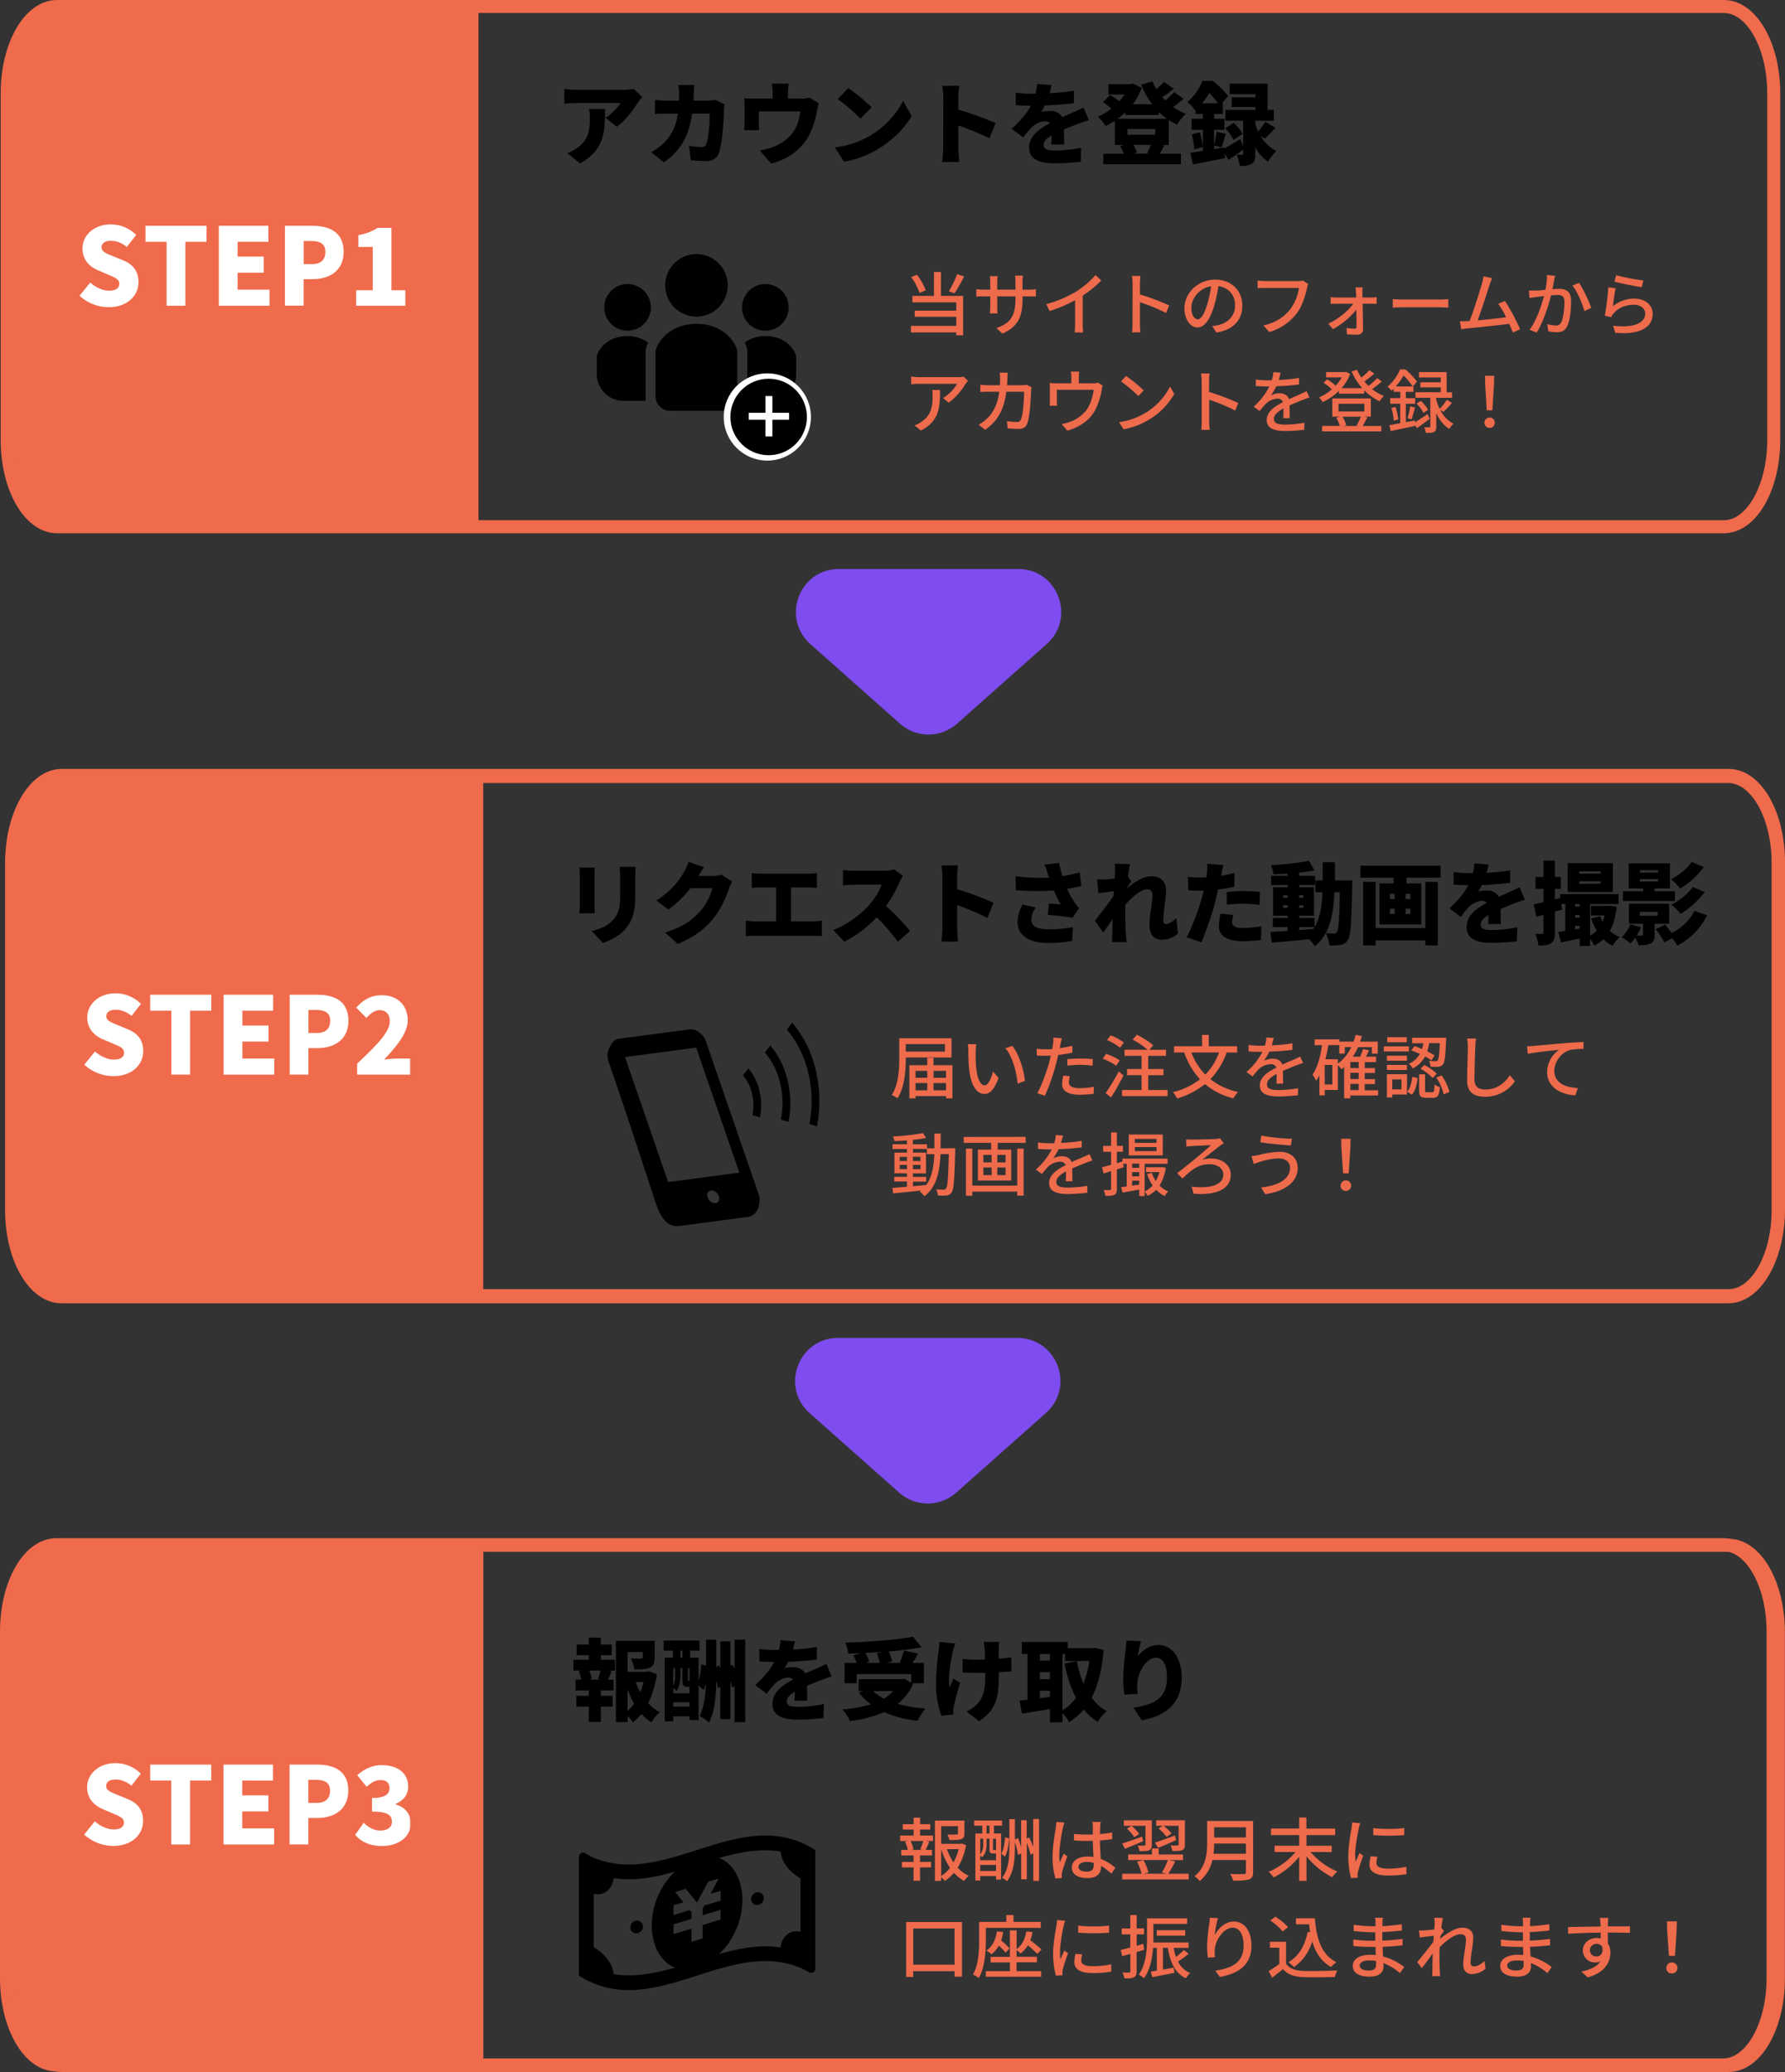 <svg id="レイヤー_1" data-name="レイヤー 1" xmlns="http://www.w3.org/2000/svg" viewBox="0 0 1098.35 1274.53"><rect x="0" y="0" width="1098.35" height="1274.53" fill="#333333" stroke="none"/><defs><style>.cls-1{fill:#ef6b4c;}.cls-2{fill:#fff;}.cls-3,.cls-5{fill:none;}.cls-3{stroke:#ef6b4c;stroke-linejoin:round;stroke-width:8px;}.cls-4{fill:#010101;}.cls-6{fill:#ee6b4c;}.cls-7{fill:#7e4cef;}</style></defs><path class="cls-1" d="M16,874.33C16,844.88,27,821,40.62,821H278.46c13.6,0,24.62,23.88,24.62,53.33v213.34c0,29.45-11,53.33-24.62,53.33H40.62C27,1141,16,1117.12,16,1087.67Z" transform="translate(-11.58 -817)"/><path class="cls-2" d="M60.52,998.92l6.58-8.11c3.36,3,7.81,5,11.62,5,4.26,0,6.26-1.65,6.26-4.29,0-2.83-2.65-3.76-6.78-5.54l-6.13-2.64c-5-2-9.74-6.33-9.74-13.46,0-8.24,7.22-14.84,17.42-14.84a22.07,22.07,0,0,1,15.62,6.46l-5.74,7.39c-3.17-2.44-6.13-3.76-9.88-3.76-3.55,0-5.68,1.45-5.68,4,0,2.77,3,3.82,7.23,5.54l6,2.44c5.94,2.44,9.49,6.53,9.49,13.46,0,8.18-6.71,15.37-18.33,15.37A26.51,26.51,0,0,1,60.52,998.92Z" transform="translate(-11.58 -817)"/><path class="cls-2" d="M114.09,965.74h-13V955.9h37.56v9.84h-13v39.32H114.09Z" transform="translate(-11.58 -817)"/><path class="cls-2" d="M146.24,955.9H176.7v9.84H157.79v9.1h16.07v9.9H157.79v10.42h19.62v9.9H146.24Z" transform="translate(-11.58 -817)"/><path class="cls-2" d="M186.9,955.9h16.91c10.52,0,19.23,3.9,19.23,16,0,11.68-8.77,16.82-19,16.82h-5.62v16.3H186.9Zm16.59,23.56c5.61,0,8.32-2.71,8.32-7.52s-3.09-6.67-8.65-6.67h-4.71v14.19Z" transform="translate(-11.58 -817)"/><path class="cls-2" d="M230.73,995.56h10.19V968.9h-8.84v-7.25A33.25,33.25,0,0,0,244,957.16h8.45v38.4h8.65v9.5H230.73Z" transform="translate(-11.58 -817)"/><path class="cls-3" d="M16,874.33C16,844.88,29.72,821,46.64,821H1072.36c16.92,0,30.64,23.88,30.64,53.33v213.34c0,29.45-13.72,53.33-30.64,53.33H46.64C29.72,1141,16,1117.12,16,1087.67Z" transform="translate(-11.58 -817)"/><path d="M404.25,879.89c-2.84,4.62-8.12,11.5-13.12,15.07l-6.94-5.5c4.11-2.58,7.94-6.76,9.16-9.07H365.9a66.21,66.21,0,0,0-7.06.44v-9.18a48.93,48.93,0,0,0,7.06.6h28.84a38.67,38.67,0,0,0,6.67-.55l5.34,4.89C406.08,877.42,404.8,879,404.25,879.89Zm-35.79,37.62-7.84-6.32a22,22,0,0,0,6.34-3.36c6.17-4.62,7.56-9.29,7.56-18.26a31.39,31.39,0,0,0-.45-5.5h9.78C383.85,897,384.13,908.88,368.46,917.51Z" transform="translate(-11.58 -817)"/><path d="M438.47,874.4c-.05,1.53-.11,3.07-.22,4.5h8.89a27.36,27.36,0,0,0,4.62-.44l5.72,2.75a24.44,24.44,0,0,0-.39,3c-.22,6.32-.94,21.34-3.28,27.11-1.22,3-3.55,4.73-7.78,4.73-3.44,0-6.78-.28-9.39-.5l-1.06-8.9a44.55,44.55,0,0,0,7.56.82,2.74,2.74,0,0,0,3.06-2c1.33-3,2.11-12.6,2.11-18.59H437.47c-2,13.91-7.05,22.66-17.33,30l-7.84-6.27a34.77,34.77,0,0,0,8.22-6.1c4.84-5,7.17-10.67,8.17-17.6h-6.28c-1.72,0-5.28,0-7.83.27v-8.69c2.55.28,5.72.44,7.83.44h6.95c.06-1.37.06-2.86.06-4.34a45.45,45.45,0,0,0-.45-5.33h9.89C438.7,870.55,438.53,873.08,438.47,874.4Z" transform="translate(-11.58 -817)"/><path d="M496.43,874v3.68h8.11a15.06,15.06,0,0,0,5.06-.66l5.84,3.52a47.41,47.41,0,0,0-1.23,5,50.89,50.89,0,0,1-5.05,15.07c-4.56,8.64-13.34,14.57-23.07,17l-7-8a48.1,48.1,0,0,0,9.06-2.53,26.81,26.81,0,0,0,11.23-8.41c2.66-3.69,3.94-8.09,4.72-13.09H478.48v7a40.55,40.55,0,0,0,.22,4.51h-9.28a52.08,52.08,0,0,0,.28-5.23v-9.46a37.43,37.43,0,0,0-.28-5,52.11,52.11,0,0,0,5.95.27H487V874a28.57,28.57,0,0,0-.5-5.61h10.4A39.42,39.42,0,0,0,496.43,874Z" transform="translate(-11.58 -817)"/><path d="M546.05,901c10-5.72,17.51-14.25,21.23-22l5.22,9.4c-4.44,7.81-12.33,15.46-21.61,20.85a60,60,0,0,1-19.9,7.25l-5.72-8.79A57.63,57.63,0,0,0,546.05,901Zm1.89-18-6.89,7a115.65,115.65,0,0,0-13.95-12.05l6.39-6.76A110.78,110.78,0,0,1,547.94,883Z" transform="translate(-11.58 -817)"/><path d="M592,876.92a37.57,37.57,0,0,0-.67-7.14h10.51a62.83,62.83,0,0,0-.56,7.14v7.54a185.24,185.24,0,0,1,22.95,8.3l-3.83,9.3a175,175,0,0,0-19.12-7.87v14.14c0,1.48.33,5.82.61,8.3H591.28a61,61,0,0,0,.67-8.3Z" transform="translate(-11.58 -817)"/><path d="M657.41,874.34a132,132,0,0,0,15-1.54l-.06,7.7c-5.17.66-12,1.15-17.89,1.37a41.56,41.56,0,0,1-2.17,3.91,27.35,27.35,0,0,1,5.5-.55c3.28,0,6,1.32,7.39,3.85,2.23-1.05,4.06-1.76,6-2.64,2.44-1.05,4.72-2.09,7.11-3.25l3.28,7.7c-1.95.55-5.45,1.82-7.56,2.64s-4.84,1.87-7.78,3.14c.06,3,.17,6.71.22,9.18h-8c.11-1.43.22-3.46.28-5.55-3.5,2-5,3.85-5,6.05s1.72,3.24,6.94,3.24a84.88,84.88,0,0,0,16.17-1.7l-.27,8.57a136.07,136.07,0,0,1-16.06,1c-9.12,0-15.68-2.36-15.68-9.67s6.62-11.77,12.79-15a4.13,4.13,0,0,0-3.06-1.16c-2.83,0-6.28,1.82-8.17,3.69a59.88,59.88,0,0,0-5.17,6.21L634,896.23c5.23-4.62,9.17-9.13,11.9-14.19-2.28,0-6.34-.11-9.29-.39V874a74.06,74.06,0,0,0,10,.65h2.17a34,34,0,0,0,.94-6l8.89.72A50.9,50.9,0,0,1,657.41,874.34Z" transform="translate(-11.58 -817)"/><path d="M730.76,906.18h-4.22l1.39.28c-1,2-1.89,3.74-2.67,5.11h13v6.49h-47.8v-6.49h12.51a26.62,26.62,0,0,0-2.17-4.78l2.45-.61h-5.67V891.33a56.6,56.6,0,0,1-5.67,3.19,29.61,29.61,0,0,0-4.84-5.77,37.68,37.68,0,0,0,8.34-4.9,40.39,40.39,0,0,0-5.11-4l4.33-4.4a33.83,33.83,0,0,1,5.67,3.85,34.28,34.28,0,0,0,3.28-4.17h-9.95v-6.38h13.89l1.34-.33,5.28,2.64a40.48,40.48,0,0,1-5.56,10.06h11.89a56.56,56.56,0,0,1-6.72-12l6.95-2.09a32.75,32.75,0,0,0,2.44,4.84,52.45,52.45,0,0,0,4.61-4.51l6.06,4.23c-2.33,1.87-4.83,3.74-7.11,5.22.61.72,1.22,1.38,1.89,2a48.7,48.7,0,0,0,5.44-5.12l5.89,4.07c-2,1.76-4.39,3.58-6.5,5.06a33.45,33.45,0,0,0,7.89,4.18,29.72,29.72,0,0,0-5.39,6.66,41.32,41.32,0,0,1-5.11-2.81Zm-26.79-20a45,45,0,0,1-4.72,3.9h30.34a40,40,0,0,1-5.05-4.23v1.87H704Zm1.39,10.17v3.52h17.06v-3.52Zm12.06,14.9a38.2,38.2,0,0,0,2.28-5.11H709a20.29,20.29,0,0,1,2.11,4.84l-2,.55h9.67Z" transform="translate(-11.58 -817)"/><path d="M787.22,900.52a23.82,23.82,0,0,0,9.72,9.4,30.45,30.45,0,0,0-5.17,6.54,25.55,25.55,0,0,1-7.78-8.79v4.06c0,3.14-.39,5-2.33,6.11s-4.22,1.21-7.28,1.21a25.83,25.83,0,0,0-1.84-6.82c1.23,0,2.78,0,3.28,0s.73-.16.73-.71V909c-2.95,2.2-6.17,4.5-9.06,6.37l-2.39-4.12.28,3c-6.78,1.38-14.12,2.81-19.79,3.91l-1.5-7.2c2.17-.28,4.84-.72,7.67-1.16v-13h-7v-6.71h7v-3h-4.5v-2.42L747,885a22.75,22.75,0,0,0-4.78-5.23,33.35,33.35,0,0,0,9.23-13h6.44c3.23,2.64,7.34,6.43,9.34,9.29l-3.72,4.45H764v6.6h-5.39v3H765v6.71h-6.39V906a57.36,57.36,0,0,0,1.61-8l5.67,1.32c-1,3-1.89,6.21-2.61,8.36l-4.67-1.21v2.25l6.17-1,.06.71c2.72-1.48,6.33-3.68,9.89-5.88l1.78,4.34V891.28h-10.9v-6.71H784.1v-1.71H769.49v-6H784.1v-1.93H768.21v-6.48h23.34v16.11h3.89v6.71H784v2.09a37.18,37.18,0,0,0,1.78,4.51,45.15,45.15,0,0,0,4.34-6l6.28,3.8c-2.34,2.42-4.67,4.89-6.56,6.54Zm-37.29-2.15a63.2,63.2,0,0,1,1.83,9.08l-5.28,1.43a54.34,54.34,0,0,0-1.55-9.24ZM761,880.55a49.83,49.83,0,0,0-5.28-6.32,51.54,51.54,0,0,1-4.45,6.32Zm9.61,22.5a26.72,26.72,0,0,0-5.17-7.1l5.23-3.35a26.49,26.49,0,0,1,5.55,6.76Z" transform="translate(-11.58 -817)"/><path class="cls-4" d="M440.13,1011.77a19.24,19.24,0,1,0-19.23-19.23A19.23,19.23,0,0,0,440.13,1011.77Z" transform="translate(-11.58 -817)"/><path class="cls-4" d="M482.52,1020.41a14.34,14.34,0,1,0-14.34-14.34A14.34,14.34,0,0,0,482.52,1020.41Z" transform="translate(-11.58 -817)"/><path class="cls-4" d="M482.69,1023.71a20.83,20.83,0,0,0-12.78,4,20,20,0,0,1,1.37,4l.13.61v31.24h13.52a16.54,16.54,0,0,0,16.55-16.54v-10.82C500.49,1031.62,494.55,1023.71,482.69,1023.71Z" transform="translate(-11.58 -817)"/><path class="cls-4" d="M397.73,991.73a14.34,14.34,0,1,0,14.34,14.34A14.34,14.34,0,0,0,397.73,991.73Z" transform="translate(-11.58 -817)"/><path class="cls-4" d="M378.78,1036.24v10.82a16.54,16.54,0,0,0,16.54,16.54h13.53v-31.24l.13-.61a20,20,0,0,1,1.37-4,20.85,20.85,0,0,0-12.78-4C385.7,1023.71,379.77,1031.62,378.78,1036.24Z" transform="translate(-11.58 -817)"/><path class="cls-4" d="M440.13,1016.19c-15.92,0-23.88,10.62-25.2,16.81v27.67a9,9,0,0,0,9,9h32.36a9,9,0,0,0,9-9V1033C464,1026.81,456.05,1016.19,440.13,1016.19Z" transform="translate(-11.58 -817)"/><circle class="cls-2" cx="472.15" cy="256.49" r="26.83"/><circle cx="472.97" cy="256.49" r="23.53"/><rect class="cls-5" x="442.68" y="227.37" width="60.89" height="53.15"/><path class="cls-2" d="M486.84,1085.46h-4.26v-10.29h-10.3v-4.26h10.3v-10.3h4.26v10.3h10.29v4.26H486.84Z" transform="translate(-11.58 -817)"/><rect class="cls-5" x="350.23" y="59.81" width="143.61" height="84.54"/><path class="cls-6" d="M590.54,999h13.67v24.25H600v-1.78h-27.9v-4H600v-5.61H574.4v-3.78H600V1003H573v-4h13.29V984.3h4.29Zm-13.12-1.78a38,38,0,0,0-5.18-9.77L575.8,986a37.2,37.2,0,0,1,5.4,9.55Zm27.39-10.19a93.34,93.34,0,0,1-5.9,10.4l-3.49-1.27a64.12,64.12,0,0,0,5.1-10.53Z" transform="translate(-11.58 -817)"/><path class="cls-6" d="M628.34,1022.22l-3.61-3.4c7.94-2.93,11.68-6.58,11.68-17.83v-1.7H625.2v6.37a36.75,36.75,0,0,0,.21,4.12h-4.72c0-.6.22-2.34.22-4.12v-6.37h-4.16a44.09,44.09,0,0,0-4.42.17v-4.63a26.06,26.06,0,0,0,4.42.34h4.16v-4.89a23.18,23.18,0,0,0-.26-3.39h4.8a23.67,23.67,0,0,0-.25,3.39v4.89h11.21v-4.93a27.79,27.79,0,0,0-.22-3.69H641a28.61,28.61,0,0,0-.25,3.69v4.93h4a27.76,27.76,0,0,0,4.25-.26v4.5c-.68-.08-2.17-.12-4.21-.12h-4v1.44C640.74,1011.69,638.27,1017.76,628.34,1022.22Z" transform="translate(-11.58 -817)"/><path class="cls-6" d="M673.87,996.27a52.86,52.86,0,0,0,11.8-10.1l3.57,3.39a71.53,71.53,0,0,1-11.43,9.3v17.63a32.22,32.22,0,0,0,.3,5h-5.26c.12-.94.25-3.27.25-5v-14.78a86.92,86.92,0,0,1-15.67,6.58l-2.08-4.2A70.41,70.41,0,0,0,673.87,996.27Z" transform="translate(-11.58 -817)"/><path class="cls-6" d="M708.48,991.47a31.21,31.21,0,0,0-.38-4.75h5.22c-.13,1.4-.3,3.27-.3,4.75v6.63a144.52,144.52,0,0,1,18,6.79l-1.92,4.63A111,111,0,0,0,713,1002.9V1016a50.21,50.21,0,0,0,.34,5.43h-5.22a44.83,44.83,0,0,0,.34-5.43Z" transform="translate(-11.58 -817)"/><path class="cls-6" d="M760,1021.54l-2.5-4a26.11,26.11,0,0,0,3.78-.6c5.43-1.23,10.27-5.22,10.27-12.06,0-6.15-3.74-11-10.27-11.85a85.36,85.36,0,0,1-2.55,11.94c-2.55,8.66-6.08,13.46-10.28,13.46s-8.07-4.67-8.07-11.76c0-9.52,8.33-17.67,19-17.67,10.2,0,16.65,7.13,16.65,16S770.27,1020.05,760,1021.54Zm-11.42-8.15c1.91,0,3.9-2.76,5.86-9.3a67.92,67.92,0,0,0,2.33-11c-7.64,1.23-12.1,7.86-12.1,13.12C744.62,1011.13,746.7,1013.39,748.53,1013.39Z" transform="translate(-11.58 -817)"/><path class="cls-6" d="M815.84,994.15c-.93,4.33-2.89,11.08-6.33,15.58a32.66,32.66,0,0,1-16.9,11.51l-3.65-4c8.32-2,13.12-5.65,16.6-10.11a29.29,29.29,0,0,0,5.31-13H790c-1.82,0-3.52.08-4.59.17v-4.76a38.15,38.15,0,0,0,4.59.34h20.6a10.53,10.53,0,0,0,2.71-.3l3.27,2.13A12.69,12.69,0,0,0,815.84,994.15Z" transform="translate(-11.58 -817)"/><path class="cls-6" d="M849.9,996.91c0,.81,0,1.87,0,3.1h5.65a20.32,20.32,0,0,0,3.1-.26v4.17c-.85,0-2.08-.09-3-.09H850c.13,5.22.25,11.64.3,15.8,0,2-1.49,3.27-3.61,3.27-1.87,0-4.55-.13-6.33-.26l-.26-3.86a41.31,41.31,0,0,0,5.06.42c.76,0,1.1-.46,1.1-1.31,0-2.42,0-6.42-.08-10.41a48.47,48.47,0,0,1-14.36,12l-2.93-3.36c6.2-2.88,12.45-8.11,15.38-12.27H833.89c-1.14,0-2.42,0-3.52.13v-4.21a22.53,22.53,0,0,0,3.44.26h12.27c0-1.23-.08-2.25-.13-3.1a28.2,28.2,0,0,0-.29-3.14h4.41A18.9,18.9,0,0,0,849.9,996.91Z" transform="translate(-11.58 -817)"/><path class="cls-6" d="M874.92,1001.24H898c2,0,3.69-.17,4.76-.25v5.26c-.94,0-2.89-.21-4.76-.21h-23.1c-2.34,0-4.89.08-6.33.21V1001C870,1001.07,872.62,1001.24,874.92,1001.24Z" transform="translate(-11.58 -817)"/><path class="cls-6" d="M928.09,992.41c-1.27,4-5.14,16.05-7.26,21.65,5.77-.5,12.95-1.31,17.49-1.91a57.24,57.24,0,0,0-4.84-8.28l4.12-1.78a124.32,124.32,0,0,1,9.34,17.45l-4.5,2c-.55-1.48-1.31-3.35-2.21-5.31-6.75.81-20.34,2.3-25.86,2.81-1.06.12-2.46.34-3.73.51l-.77-4.93c1.32,0,3,0,4.25-.09.51,0,1.1,0,1.74-.08,2.38-6.07,6.41-18.77,7.6-23.06a27.09,27.09,0,0,0,.93-4.42l5.31,1.11C929.24,989.27,928.73,990.54,928.09,992.41Z" transform="translate(-11.58 -817)"/><path class="cls-6" d="M967.84,989.56l-1,5.35c1.74-.17,3.27-.25,4.25-.25,4.12,0,7.22,1.65,7.22,7.6,0,5-.64,11.85-2.42,15.41-1.36,2.93-3.57,3.7-6.54,3.7a23.94,23.94,0,0,1-5.06-.6l-.68-4.41a22.15,22.15,0,0,0,5.19.85,3.33,3.33,0,0,0,3.48-2c1.27-2.63,1.91-8,1.91-12.44,0-3.66-1.66-4.29-4.33-4.29-.89,0-2.3.08-3.91.25-1.57,6.25-4.59,16-8.79,22.85l-4.37-1.74c4.24-5.74,7.3-14.91,8.83-20.68-2,.21-3.7.42-4.67.55s-3,.38-4.21.59l-.42-4.58c1.44.08,2.67,0,4.12,0s3.65-.21,6.07-.43a48,48,0,0,0,1-9.13l5,.51C968.22,987.52,968,988.63,967.84,989.56Zm22.85,16.82-4.21,2c-1.19-4.5-4.37-12.1-7.34-15.71l4-1.7C985.72,994.45,989.33,1002.39,990.69,1006.38Z" transform="translate(-11.58 -817)"/><path class="cls-6" d="M1004,1005.4a20.43,20.43,0,0,1,13.25-4.71c6.92,0,11.26,4.2,11.26,9.26,0,7.64-6.46,13.16-23.06,11.76l-1.28-4.38c13.13,1.66,19.75-1.86,19.75-7.47,0-3.14-2.93-5.39-7-5.39-5.22,0-9.72,2-12.52,5.39a8.56,8.56,0,0,0-1.45,2.25l-3.91-.93a159.77,159.77,0,0,0,2.17-17.46l4.5.6C1005.09,997,1004.37,1002.81,1004,1005.4Zm18.77-15.88-1,4.12c-4.16-.55-13.51-2.51-16.78-3.36l1.06-4A124.43,124.43,0,0,0,1022.75,989.52Z" transform="translate(-11.58 -817)"/><path class="cls-6" d="M605.78,1053a41.89,41.89,0,0,1-10.4,11.72l-3.52-2.84a26.08,26.08,0,0,0,8.66-8.79H577.25c-1.7,0-3.19.12-5,.25v-4.71a38.41,38.41,0,0,0,5,.38H601a21.81,21.81,0,0,0,3.52-.3l2.68,2.51C606.8,1051.69,606.12,1052.49,605.78,1053Zm-27.56,28.84-3.9-3.19a15.71,15.71,0,0,0,4.07-2.08c6.08-3.91,7.05-9.26,7.05-16.31a19,19,0,0,0-.25-3.39H590C590,1068,589.39,1076.1,578.22,1081.84Z" transform="translate(-11.58 -817)"/><path class="cls-6" d="M631.44,1049.82c0,1.44-.13,2.84-.21,4.16h9.17a19,19,0,0,0,2.93-.26l3,1.45c-.13.72-.25,1.65-.3,2.16-.12,4.29-.68,16.44-2.54,20.6-.9,2-2.34,2.89-4.93,2.89-2.29,0-4.76-.13-6.92-.3l-.51-4.46a48,48,0,0,0,6.16.51,2.25,2.25,0,0,0,2.42-1.44c1.44-3,2-12.57,2-17.16H630.8c-1.57,11.81-5.77,18.3-13.08,23.44l-3.91-3.18a23,23,0,0,0,4.89-3.57c4.12-3.86,6.71-9,7.77-16.69H620c-1.57,0-3.56,0-5.18.17v-4.42c1.62.13,3.53.26,5.18.26h6.84c.09-1.27.13-2.63.13-4.08a27.07,27.07,0,0,0-.3-3.65h5C631.57,1047.23,631.48,1048.8,631.44,1049.82Z" transform="translate(-11.58 -817)"/><path class="cls-6" d="M675.39,1049.14v3.65H684a9.46,9.46,0,0,0,3.19-.42l2.93,1.82a15.09,15.09,0,0,0-.72,2.89,39.64,39.64,0,0,1-4.08,12.44c-3.27,5.9-9.39,10.28-17,12.36l-3.48-4a26,26,0,0,0,5.09-1.4,21.8,21.8,0,0,0,10.71-8,29.66,29.66,0,0,0,3.9-11.72H661.89v7a19.29,19.29,0,0,0,.17,2.81h-4.63c.09-.9.17-2.13.17-3.06V1056a30.83,30.83,0,0,0-.17-3.44,39.74,39.74,0,0,0,4.12.21h9.26v-3.65a18.92,18.92,0,0,0-.3-3.53h5.14A30.64,30.64,0,0,0,675.39,1049.14Z" transform="translate(-11.58 -817)"/><path class="cls-6" d="M716.8,1070.75a40.37,40.37,0,0,0,14.74-16l2.59,4.63a43.35,43.35,0,0,1-14.91,15.37,46.7,46.7,0,0,1-16.26,6.33l-2.85-4.37A43.93,43.93,0,0,0,716.8,1070.75Zm-1.44-13.59L712,1060.6a92.11,92.11,0,0,0-10.61-9l3.1-3.31A89.14,89.14,0,0,1,715.36,1057.16Z" transform="translate(-11.58 -817)"/><path class="cls-6" d="M751,1051.47a31.21,31.21,0,0,0-.38-4.75h5.22c-.13,1.4-.3,3.27-.3,4.75v6.63a144.52,144.52,0,0,1,18,6.79l-1.92,4.63a111.45,111.45,0,0,0-16-6.62V1076a50.21,50.21,0,0,0,.34,5.43h-5.22A44.83,44.83,0,0,0,751,1076Z" transform="translate(-11.58 -817)"/><path class="cls-6" d="M798.43,1050.71a97.7,97.7,0,0,0,12.48-1.23v4a133,133,0,0,1-14,1.1,33.85,33.85,0,0,1-3.27,5.61,12.43,12.43,0,0,1,5.44-1.28c2.67,0,4.88,1.23,5.69,3.61,2.63-1.23,4.8-2.12,6.79-3.06,1.45-.63,2.68-1.18,4-1.86l1.74,3.9c-1.23.38-3.06,1.06-4.33,1.57-2.17.85-4.93,2-7.9,3.32,0,2.42.08,5.81.13,7.85h-4c.09-1.48.13-3.9.17-6-3.65,2-5.94,3.94-5.94,6.45,0,2.89,2.76,3.48,7,3.48a72.2,72.2,0,0,0,11.8-1.1l-.13,4.29a108.55,108.55,0,0,1-11.8.76c-6.33,0-11.26-1.49-11.26-6.75s5.1-8.54,10-11a3.42,3.42,0,0,0-3.48-2.13,10.79,10.79,0,0,0-7,3.06,44.4,44.4,0,0,0-3.87,4.55l-3.65-2.72a42.62,42.62,0,0,0,9.6-12.4h-1.24c-1.78,0-4.71-.09-7.09-.26v-4a54.92,54.92,0,0,0,7.31.47c.8,0,1.65,0,2.5,0a21.55,21.55,0,0,0,1-5.06l4.42.34C799.32,1047.31,799,1048.88,798.43,1050.71Z" transform="translate(-11.58 -817)"/><path class="cls-6" d="M861.83,1051.64a62.09,62.09,0,0,1-5.94,4.72,27.34,27.34,0,0,0,7.26,4.2,14,14,0,0,0-2.63,3.27,32.07,32.07,0,0,1-9.51-6.75v2.08H835.46v-1.74a34.94,34.94,0,0,1-9.93,6.92,14.14,14.14,0,0,0-2.34-2.84,30,30,0,0,0,7.9-5,30.86,30.86,0,0,0-5.05-4l2.12-2.16a26,26,0,0,1,5.26,3.9,27,27,0,0,0,3.83-5.09h-9.69v-3.27h11.6l.68-.17,2.54,1.31a28.19,28.19,0,0,1-5.35,8.75h12.74a38.75,38.75,0,0,1-6.54-10.32l3.36-1a28,28,0,0,0,2.67,4.8,43,43,0,0,0,4.93-4.54l3,2.12a70.67,70.67,0,0,1-6.07,4.84,28.76,28.76,0,0,0,2.51,2.68,38.62,38.62,0,0,0,5.3-4.76Zm-8.91,22.13c-.94,1.91-2,3.82-2.81,5.26h11.43v3.32H825.1V1079H836a24.39,24.39,0,0,0-2.21-5.09l2.33-.64h-4.75v-11.17h23.73v11.17h-4.07Zm-17.71-3.65h15.88v-4.76H835.21Zm2.38,3.18a20.26,20.26,0,0,1,2.42,5.27l-1.7.46h9.34l-1.32-.34a38.54,38.54,0,0,0,2.64-5.39Z" transform="translate(-11.58 -817)"/><path class="cls-6" d="M891.27,1074.66c-2.59,2-5.4,4-7.86,5.73l-1-1.78,0,.34c-5.3,1.15-10.87,2.33-15.11,3.18l-.81-3.61c1.87-.29,4.16-.72,6.67-1.19v-12H867v-3.44h6.2v-3.86H869.1v-1.87c-.42.38-.85.8-1.32,1.23a11.34,11.34,0,0,0-2.42-2.51,28.93,28.93,0,0,0,7.69-10.61h3.35a49.12,49.12,0,0,1,7.1,7.43l-2.55,3h.34v3.36h-4.67v3.86h5.73v3.44h-5.73v11.34l5.52-1.06.08,1.14c2.13-1.31,5-3.18,7.86-5.09Zm-21-7.39A38.56,38.56,0,0,1,872,1075l-2.81.72a36.39,36.39,0,0,0-1.44-7.73Zm10.57-12.57a44.35,44.35,0,0,0-5.6-6.71,41.5,41.5,0,0,1-4.8,6.71Zm-3.18,19.53a50.52,50.52,0,0,0,1.65-7.3l3,.77c-.73,2.46-1.49,5.3-2.13,7.21Zm20.08-5.18a19.4,19.4,0,0,0,8.16,8.58,17,17,0,0,0-2.55,3.23c-3.69-2.29-6.29-6-8-9.68v8.15c0,1.78-.25,2.76-1.4,3.36s-2.76.59-5.05.59a13.1,13.1,0,0,0-1-3.44c1.4,0,2.76,0,3.19,0s.59-.17.59-.63v-17.54h-9.13v-3.4H898.1v-3H885.58v-3.1H898.1v-3H884.73v-3.31h17v12.44h3.31v3.4h-9.73v1.06a33.25,33.25,0,0,0,2.13,5.73,36.76,36.76,0,0,0,4.46-5.6l3.1,1.95a67.15,67.15,0,0,1-5.27,5.56Zm-11.93-5.47a25.64,25.64,0,0,1,4.55,5.47l-2.85,1.92a24.42,24.42,0,0,0-4.33-5.7Z" transform="translate(-11.58 -817)"/><path class="cls-6" d="M925,1077a3.19,3.19,0,1,1,3.18,3.22A3.11,3.11,0,0,1,925,1077Zm.47-23.23-.13-5.61H931l-.13,5.61-1,15.62h-3.49Z" transform="translate(-11.58 -817)"/><path class="cls-1" d="M18.71,1348c0-29.46,11-53.33,24.62-53.33H281.17c13.6,0,24.62,23.87,24.62,53.33v213.33c0,29.46-11,53.34-24.62,53.34H43.33c-13.6,0-24.62-23.88-24.62-53.34Z" transform="translate(-11.58 -817)"/><path class="cls-3" d="M18.71,1348c0-29.46,13.72-53.33,30.64-53.33H1075.07c16.92,0,30.64,23.87,30.64,53.33v213.33c0,29.46-13.72,53.34-30.64,53.34H49.35c-16.92,0-30.64-23.88-30.64-53.34Z" transform="translate(-11.58 -817)"/><path d="M387.66,1459.56a7.29,7.29,0,0,1,1.89-2.3l.05-.07a.43.43,0,0,0,0,.07,5,5,0,0,1,2.84-1.31l43.51-5.77c3.92-.52,8.43,2.89,10.06,7.58l32.43,94a9.12,9.12,0,0,1,.3,5.37c-.13,4.49-3.51,8-6.82,8.4l-1.71.22-9.55,1.27-25.95,3.44c-4.49.59-8.87,1.83-12.72-1.45-4.27-3.62-6.14-9.62-8.74-17.53-9.75-29.67-16.58-50.66-26.75-80.1a15,15,0,0,1-1.14-5.2h0A12.25,12.25,0,0,1,387.66,1459.56ZM447,1553.62c.79,2.15,3,3.71,4.88,3.47s2.78-2.18,2-4.33-3-3.71-4.86-3.47S446.18,1551.47,447,1553.62Zm-24.31-9.5,43.82-5.81-26.55-76.9-43.82,5.8Z" transform="translate(-11.58 -817)"/><path d="M495.76,1450.31l3.3-4.31a70.27,70.27,0,0,1,14.5,29.37,81.51,81.51,0,0,1,.68,34.44l-4.65-1.4a74.34,74.34,0,0,0-.63-31.35A63.94,63.94,0,0,0,495.76,1450.31Z" transform="translate(-11.58 -817)"/><path d="M496.25,1481.73a60.27,60.27,0,0,1,.5,25.37l-4.66-1.41a53.09,53.09,0,0,0-.44-22.28,45.39,45.39,0,0,0-9.39-19l3.3-4.32A51.74,51.74,0,0,1,496.25,1481.73Z" transform="translate(-11.58 -817)"/><path d="M474.33,1489.76a27,27,0,0,0-5.58-11.25l3.3-4.32a33.06,33.06,0,0,1,6.87,13.89,38.46,38.46,0,0,1,.31,16.28l-4.65-1.4A31.32,31.32,0,0,0,474.33,1489.76Z" transform="translate(-11.58 -817)"/><rect class="cls-5" x="385.9" y="528.8" width="143.61" height="84.54"/><path d="M377.39,1355v18.7c0,1.37.11,3.68.22,5.11h-9.54c.05-1.1.27-3.46.27-5.17V1355c0-1-.06-3-.22-4.35h9.49C377.5,1352,377.39,1353,377.39,1355Zm25.09,1.1v12c0,11-2.54,16.55-6.66,21-3.64,3.85-9.33,6.65-13.28,7.92l-6.89-7.37c5.64-1.27,9.87-3.3,13.12-6.71,3.63-3.9,4.39-7.81,4.39-15.4v-11.38a43.6,43.6,0,0,0-.38-5.94h9.92C402.59,1351.79,402.48,1353.66,402.48,1356.08Z" transform="translate(-11.58 -817)"/><path d="M441.4,1355.8h8.72a20.18,20.18,0,0,0,5.37-.71l6.66,4.18a24.94,24.94,0,0,0-2.11,4.51,57.94,57.94,0,0,1-9.38,18c-5.25,6.54-11.81,11.6-22,15.83l-7.81-7c11.71-3.62,17.35-8.3,21.95-13.52a35.47,35.47,0,0,0,7.16-13.75h-13.5a67.44,67.44,0,0,1-13.66,13.14l-7.37-5.55a49.56,49.56,0,0,0,16.86-17.22,28.3,28.3,0,0,0,2.87-6.54l9.6,3.19C443.51,1352.12,442.21,1354.37,441.4,1355.8Z" transform="translate(-11.58 -817)"/><path d="M479.55,1354.43h29.38a44,44,0,0,0,5.31-.39v9.13c-1.74-.16-3.74-.27-5.31-.27H498.3v20.84h13.55a34.63,34.63,0,0,0,5.37-.49v9.62a46.16,46.16,0,0,0-5.37-.28H476.13a50.83,50.83,0,0,0-5.63.28v-9.62a33,33,0,0,0,5.63.49h13V1362.9h-9.54c-1.68,0-4.07.11-5.47.27V1354A41.87,41.87,0,0,0,479.55,1354.43Z" transform="translate(-11.58 -817)"/><path d="M565,1359.82a86,86,0,0,1-8.19,14.52,145.16,145.16,0,0,1,14.74,15.34l-7.53,6.65a109.27,109.27,0,0,0-13-15.06,72.87,72.87,0,0,1-19.89,15l-6.83-7.2c8.78-3.25,17.34-10,22.16-15.46,3.53-4.07,6.45-8.91,7.59-12.43H537.22c-2.44,0-5.42.33-6.94.44v-9.46a62.16,62.16,0,0,0,6.94.44h18.1a22.58,22.58,0,0,0,6.5-.82l5.37,4A30.09,30.09,0,0,0,565,1359.82Z" transform="translate(-11.58 -817)"/><path d="M591.47,1356.46a39.18,39.18,0,0,0-.65-7.14h10.24a65.36,65.36,0,0,0-.54,7.14V1364a177.16,177.16,0,0,1,22.38,8.3l-3.74,9.3a167.72,167.72,0,0,0-18.64-7.87v14.14c0,1.48.32,5.82.6,8.3h-10.3a62.59,62.59,0,0,0,.65-8.3Z" transform="translate(-11.58 -817)"/><path d="M654.39,1348.82l8.83-1a71.4,71.4,0,0,0,2.12,8.13,83.28,83.28,0,0,0,10.62-2.36l1,8.36a72.43,72.43,0,0,1-8.78,1.81,55,55,0,0,0,4.17,7.7,44.42,44.42,0,0,0,3.2,4.13l-4,5.94c-3.31-.61-10.3-1.38-15.23-1.82l.65-7c2.44.22,5.8.5,7.31.61-1.35-2.37-2.87-5.39-4.28-8.58a146.59,146.59,0,0,1-23.36-.22l-.11-8.53a115.11,115.11,0,0,0,20.49.88c-.27-.93-.54-1.76-.81-2.47C655.85,1353,655.15,1350.85,654.39,1348.82Zm-8.18,33.82c0,4.29,3.68,6,10.78,6a80.07,80.07,0,0,0,14.8-1.32l-.49,8.41a79.57,79.57,0,0,1-14.85,1.32c-11.54,0-18.75-4.67-18.75-12.86,0-3.52,1-6.82,3-10.84l8.24,1.93A12.71,12.71,0,0,0,646.21,1382.64Z" transform="translate(-11.58 -817)"/><path d="M697.42,1348.27l9.49.27c-.38,1.71-.82,4.51-1.25,7.81l2.06,2.81c-.7.93-2,2.91-2.93,4.34v.11C709,1360,714.93,1356,720,1356c6.29,0,9.06,3.85,9.06,8.58,0,5.78-1.69,13.09-1.69,18.87,0,1.21.65,1.92,1.69,1.92,1.68,0,4.06-1.32,6.34-3.57l1,9.4a15,15,0,0,1-10.36,3.85c-4.33,0-7.2-3.3-7.2-9.07s1.89-13.42,1.89-18.26c0-2.42-1.24-3.74-3.3-3.74-3.74,0-9.22,4.84-13.39,9.51-.05,1.16-.05,2.37-.05,3.47,0,4.18,0,9.56.37,14.84.06,1,.28,3.36.44,4.73h-9c.11-1.43.16-3.68.16-4.56.06-3.3.11-6.21.22-9.68-2.06,3.08-4.23,6.38-5.74,8.41l-5.1-7.31c3-3.85,8.13-10.45,11.38-15.18.06-1,.17-2,.22-3-2.82.33-6.67.83-9.49,1.21l-.81-8.47c1.74.06,3.09.06,5.37,0,1.46-.11,3.41-.33,5.47-.61.11-1.76.16-3.13.16-3.68A30,30,0,0,0,697.42,1348.27Z" transform="translate(-11.58 -817)"/><path d="M763.11,1354.76a6.82,6.82,0,0,1-.22.93c2.77-.44,5.53-1,8.3-1.65v8.31a77.88,77.88,0,0,1-10.08,1.76c-.55,2.36-1.09,4.73-1.63,6.93a181.84,181.84,0,0,1-8.67,25.62l-9.11-3.13c3.2-5.45,7.48-17.16,9.54-24.8.33-1.27.71-2.59,1-3.91-1,.06-1.9.06-2.77.06-2.76,0-4.88-.11-6.72-.22l-.22-8.31a56,56,0,0,0,7,.44c1.46,0,2.87,0,4.39-.11.1-.82.21-1.54.27-2.2a30.78,30.78,0,0,0,.16-6.15l10,.76C763.92,1350.8,763.38,1353.49,763.11,1354.76Zm6.61,29.36c0,2.32,1.68,3.75,6.45,3.75a68.81,68.81,0,0,0,11.6-1.16l-.32,8.47a89.2,89.2,0,0,1-11.33.77c-9.49,0-14.53-3.47-14.53-9.07a40.34,40.34,0,0,1,1-7.87l7.81.77A20.11,20.11,0,0,0,769.72,1384.12Zm7.48-19c3,0,6.29.16,9.59.49l-.16,8a78.64,78.64,0,0,0-9.43-.72,83.05,83.05,0,0,0-10.73.61v-7.76C769.61,1365.37,773.68,1365.1,777.2,1365.1Z" transform="translate(-11.58 -817)"/><path d="M843.65,1358.55s-.06,2.48-.06,3.41c-.43,22.28-.81,30.52-2.54,33.11a6.58,6.58,0,0,1-4.61,3.19,32.86,32.86,0,0,1-6.83.33,19.92,19.92,0,0,0-2.28-7.59,49,49,0,0,0,5.1.22,2,2,0,0,0,1.84-1c1-1.43,1.47-7.86,1.74-24.36H832.7c-.76,14.85-3.2,25.9-12.09,33.21a23,23,0,0,0-3.47-4.34c-8.23.82-16.69,1.59-23,2.14l-.87-6.59c3-.17,6.62-.39,10.63-.67v-2.36h-9.11v-5.55h9.11v-1.43H795v-17.49h8.89v-1.38H793.68v-5.66h10.19v-1.32c-2.93.16-5.86.27-8.62.33a24.19,24.19,0,0,0-1.68-5.61,161.06,161.06,0,0,0,23.47-2.64l3.3,5.88c-2.82.61-6,1-9.37,1.43v1.93h9.81v5.66H811v1.38h9.1v17.49H811v1.43h9.43v5.55c3.41-5.5,4.5-12.54,4.88-21.39H821v-7.32h4.45v-11.16H833c0,3.9,0,7.64-.05,11.16Zm-42.49,10.73h2.71v-1.65h-2.71Zm2.71,6.16v-1.65h-2.71v1.65Zm7.1-7.81v1.65h2.65v-1.65Zm2.65,6.16H811v1.65h2.65ZM811,1389.13l8.61-.66c.28-.39.55-.77.82-1.21H811Z" transform="translate(-11.58 -817)"/><path d="M898,1349.48v7.42H877v3.47h9.11v25.3H860.39v-25.3h8.68v-3.47H848.63v-7.42Zm-9.37,10h7.64v39.1h-7.64v-3.14H858v3.14h-7.65v-39.1H858v28.43h30.62ZM866.79,1370h2.93v-3.19h-2.93Zm0,9.24h2.93V1376h-2.93Zm12.63-12.43h-3V1370h3Zm0,9.19h-3v3.24h3Z" transform="translate(-11.58 -817)"/><path d="M926.3,1353.88a123.27,123.27,0,0,0,14.58-1.54l-.06,7.7c-5,.66-11.7,1.15-17.45,1.37a41.92,41.92,0,0,1-2.11,3.91,26,26,0,0,1,5.36-.55,7.81,7.81,0,0,1,7.21,3.85c2.17-1,4-1.76,5.86-2.64,2.38-1,4.6-2.09,6.93-3.25l3.2,7.7c-1.9.55-5.31,1.82-7.37,2.64s-4.72,1.87-7.59,3.14c.06,3,.16,6.71.22,9.18h-7.81c.11-1.43.22-3.46.27-5.55-3.41,2-4.87,3.85-4.87,6s1.68,3.25,6.77,3.25a80,80,0,0,0,15.77-1.71l-.27,8.58a129.38,129.38,0,0,1-15.66,1c-8.89,0-15.28-2.36-15.28-9.67s6.45-11.77,12.46-15a4,4,0,0,0-3-1.16c-2.76,0-6.12,1.82-8,3.69a60.28,60.28,0,0,0-5,6.21l-7-5.33c5.1-4.62,8.94-9.13,11.6-14.19-2.22,0-6.18-.11-9.05-.39v-7.7a70.31,70.31,0,0,0,9.75.66h2.12a35.9,35.9,0,0,0,.92-6l8.67.72C927.27,1350.08,926.89,1351.79,926.3,1353.88Z" transform="translate(-11.58 -817)"/><path d="M1006.35,1374.83c-.71,6.11-2.06,11-4.17,14.79a20.29,20.29,0,0,0,6,3.74,22.55,22.55,0,0,0-4.28,5.39,20.43,20.43,0,0,1-5.64-4,21.63,21.63,0,0,1-5.8,3.9,21.24,21.24,0,0,0-2.44-4.18v4.4h-6.4v-4.56c-4.06.88-8.07,1.7-11.54,2.42l-1.68-6.55c1.3-.16,2.76-.33,4.34-.6v-16.5h-2.44l.49,3.41-4.45,1.27v12.81c0,3.41-.49,5.39-2.33,6.6s-4.28,1.48-7.75,1.48a29.19,29.19,0,0,0-2-7.26c1.73.11,3.52.11,4.17.11s.87-.22.87-.93v-10.83l-4.34,1.15-1.62-7.64c1.73-.33,3.74-.77,6-1.32v-8.2h-4.93v-7.31h4.93v-10.06h7v10.06H972v7.31H968.3v6.49l3.36-.82V1367h35.88v6.1H990v19.36a14.52,14.52,0,0,0,4.06-3,38.94,38.94,0,0,1-3.35-7.48l5.47-1.37a22.46,22.46,0,0,0,1.52,3.3,28.63,28.63,0,0,0,1.24-3.8h-8.4v-5.88h10.57l1.19-.11Zm-2.33-9.18H976.21v-17.71H1004Zm-23.2,7.42v1.6h2.76v-1.6Zm0,8.42h2.76v-1.76h-2.76Zm2.76,6.76v-1.71h-2.76v2.15Zm12.9-35.31H983.37v1.49h13.11Zm0,6.16H983.37v1.54h13.11Z" transform="translate(-11.58 -817)"/><path d="M1029.71,1385.23V1392c0,2.92-.55,4.46-2.6,5.39s-4.34,1.1-7.27,1.1a23.43,23.43,0,0,0-2.06-4.73,31.65,31.65,0,0,1-2.82,3.52,40.51,40.51,0,0,0-5.58-3.79,22.14,22.14,0,0,0,5.42-7.86l6.51,1.75a37.08,37.08,0,0,1-2.71,5.12c1.35,0,2.65,0,3.14,0,.65,0,.87-.11.87-.72v-6.59h-8.68v-12.32h24.72v12.32Zm12.52-14h-32v-6h12.36v-1.76h-8.89v-15.4h25.42v15.4h-9.43v1.76h12.52Zm-21.63,9h10.95v-2.36H1020.6Zm.06-26.45h11.22v-1.48h-11.22Zm0,5.44h11.22v-1.48h-11.22ZM1062,1380a42.1,42.1,0,0,1-18.32,18.69,24.71,24.71,0,0,0-3.25-4.51l-4.72,2.48a56.44,56.44,0,0,0-5.31-8.08l5.8-2.86c1.25,1.54,2.76,3.46,4,5.22,5.85-3,11.17-7.7,14-13.69Zm-2-29.7a50.5,50.5,0,0,1-14.58,13.25,30.1,30.1,0,0,0-5.58-5.66c4.55-2.37,10-6.49,12.63-10.67Zm.55,15.45a55.8,55.8,0,0,1-14.91,13.42,30.67,30.67,0,0,0-5.58-5.66c4.66-2.42,10.3-6.66,13.11-10.89Z" transform="translate(-11.58 -817)"/><path class="cls-6" d="M568.93,1467.46v.47c0,7.22-.61,17.79-5.1,24.63a16.92,16.92,0,0,0-3.54-2c4.23-6.5,4.62-15.88,4.62-22.59v-12.32h32.15v11.85Zm0-8.24v4.63H593v-4.63Zm28.69,13v20.39h-3.93v-1.4H574.93v1.4h-3.8v-20.39h11v-4.54H586v4.54Zm-22.69,3.49v4.24h7.22v-4.24Zm0,12h7.22v-4.5h-7.22Zm11.11-12v4.24h7.65v-4.24Zm7.65,12v-4.5H586v4.5Z" transform="translate(-11.58 -817)"/><path class="cls-6" d="M611.93,1463.89a95.09,95.09,0,0,0,.3,9.56c.65,6.67,2.42,11.17,5.32,11.17,2.16,0,4.06-4.63,5.05-8.5l3.42,4c-2.73,7.26-5.4,9.77-8.56,9.77-4.36,0-8.38-4.08-9.55-15.24a113.5,113.5,0,0,1-.48-11.39,21.3,21.3,0,0,0-.34-4l5.27.09A33.52,33.52,0,0,0,611.93,1463.89Zm30.29,18-4.45,1.7c-.73-7.31-3.2-16.73-7.56-21.83l4.28-1.4C638.46,1465.3,641.66,1475,642.22,1481.9Z" transform="translate(-11.58 -817)"/><path class="cls-6" d="M664.13,1459.27c-.12.72-.3,1.57-.51,2.5a78.84,78.84,0,0,0,7.82-1.48v4.2a78,78,0,0,1-8.69,1.44c-.43,1.83-.91,3.78-1.38,5.57a126.83,126.83,0,0,1-6.83,19.53l-4.71-1.57c2.55-4.33,5.71-13.08,7.35-19,.34-1.31.69-2.71,1-4.12-1.25,0-2.42.09-3.5.09-2,0-3.58,0-5.14-.17l-.08-4.16a42.25,42.25,0,0,0,5.27.34c1.34,0,2.81,0,4.32-.17.21-1.28.43-2.38.52-3.19a17.16,17.16,0,0,0,.17-3.82l5.19.38C664.7,1456.67,664.31,1458.42,664.13,1459.27Zm5.19,23.44c0,1.91,1.17,3.65,6.7,3.65a49.59,49.59,0,0,0,8.64-.85l-.13,4.29a67.44,67.44,0,0,1-8.55.59c-7.05,0-10.85-2.25-10.85-6.45a24.43,24.43,0,0,1,.73-5.31l4,.38A15.62,15.62,0,0,0,669.32,1482.71Zm7.13-14.57c2.51,0,5.1.09,7.56.34l-.13,4.08a54.92,54.92,0,0,0-7.34-.56,73.32,73.32,0,0,0-8.17.47v-4C670.7,1468.31,673.69,1468.14,676.45,1468.14Z" transform="translate(-11.58 -817)"/><path class="cls-6" d="M698.41,1472.51a37.44,37.44,0,0,0-8.3-4.28l2.08-3a35.31,35.31,0,0,1,8.38,4Zm4.49,6.08c-2.25,4.41-5.1,9.47-7.65,13.46l-3.41-2.63A118.91,118.91,0,0,0,700,1476Zm-2.12-17.12a35.4,35.4,0,0,0-8-4.71l2.16-2.89a30.24,30.24,0,0,1,8.21,4.42Zm29.22,26v3.78H702v-3.78H714v-9.12h-8.9v-3.78H714v-8.12H703.51v-3.73h14.21a45.44,45.44,0,0,0-9.2-6.2l2.59-3a44.36,44.36,0,0,1,10.07,6.46l-2.33,2.76h10.2v3.73H718.11v8.12h9.38v3.78h-9.38v9.12Z" transform="translate(-11.58 -817)"/><path class="cls-6" d="M766.39,1464.4a45.56,45.56,0,0,1-10,16.4,40.58,40.58,0,0,0,17,7.89,21.65,21.65,0,0,0-2.9,3.91,42.64,42.64,0,0,1-17.46-8.75,50.12,50.12,0,0,1-17.15,8.84,20.64,20.64,0,0,0-2.55-3.87,45.24,45.24,0,0,0,16.64-7.9,47.87,47.87,0,0,1-9.73-16.52H734v-3.82h17.24v-7h4.1v7h17.51v3.82Zm-21.74,0a38.38,38.38,0,0,0,8.6,13.59,37.41,37.41,0,0,0,8.43-13.59Z" transform="translate(-11.58 -817)"/><path class="cls-6" d="M794.13,1460a101.2,101.2,0,0,0,12.71-1.23v4a137.91,137.91,0,0,1-14.22,1.1,34,34,0,0,1-3.33,5.61,12.87,12.87,0,0,1,5.54-1.28c2.72,0,5,1.24,5.79,3.61,2.67-1.23,4.88-2.12,6.91-3,1.47-.64,2.72-1.19,4.1-1.87l1.78,3.9c-1.26.39-3.11,1.06-4.41,1.57-2.21.85-5,2-8,3.32,0,2.42.09,5.81.13,7.85H797c.08-1.48.13-3.9.17-6-3.72,2-6,3.94-6,6.45,0,2.89,2.81,3.48,7.17,3.48a74.92,74.92,0,0,0,12-1.1l-.13,4.29a112.86,112.86,0,0,1-12,.76c-6.44,0-11.45-1.48-11.45-6.75s5.19-8.54,10.2-11a3.47,3.47,0,0,0-3.54-2.12,11.11,11.11,0,0,0-7.18,3,46.88,46.88,0,0,0-3.93,4.55l-3.72-2.72a42.66,42.66,0,0,0,9.77-12.4h-1.25c-1.82,0-4.8-.09-7.22-.26v-4a56.8,56.8,0,0,0,7.43.47c.82,0,1.69,0,2.55,0a20.66,20.66,0,0,0,1-5.06l4.49.34C795,1456.63,794.7,1458.2,794.13,1460Z" transform="translate(-11.58 -817)"/><path class="cls-6" d="M859.56,1490.86H842.49v1.74h-3.84v-19.32c-.56.51-1.13,1-1.69,1.4a19.61,19.61,0,0,0-2.16-2.42v15.2h-8.08v3.31h-3.28v-12.23a24.6,24.6,0,0,1-2,3.19,28.53,28.53,0,0,0-2.25-3.74c3.11-4.33,4.84-11,5.88-18.09h-4.54v-3.56h15.21v1.4h8.73a42.69,42.69,0,0,0,1.26-4.16l3.84.72c-.3,1.19-.69,2.33-1.08,3.44h10.85v7.39h-3.63v-4H847.2A36.17,36.17,0,0,1,844,1467h4.49a31.1,31.1,0,0,0,1.77-4.71l3.72.81c-.61,1.31-1.25,2.67-1.9,3.9h6.26v3.32h-7V1474h6.27v3h-6.27v3.82h6.27v3h-6.27v3.86h8.25Zm-28.17-18.81h-4.67v12h4.67Zm3.41-.77a27,27,0,0,0,8.26-10.19h-4v4h-3.41v-5.23h-6.74a88.21,88.21,0,0,1-1.78,8.71h7.65Zm12.79-1h-5.1V1474h5.1Zm0,6.62h-5.1v3.82h5.1Zm-5.1,10.66h5.1v-3.86h-5.1Z" transform="translate(-11.58 -817)"/><path class="cls-6" d="M878.5,1463.77H863.07v-3.15H878.5Zm-1.17,26.5h-9v1.78h-3.37v-14.27h12.4Zm0-20.81H865v-3.06h12.32ZM865,1472.05h12.32v3.1H865Zm12.19-13.93h-12V1455h12ZM868.3,1481v6.11h5.62V1481Zm9.12,7.51c1.9-2.08,2.76-5.69,3.19-9.13l3.24.81c-.43,3.74-1.29,7.73-3.5,10.15Zm4.49-28a47.39,47.39,0,0,1,4.67,1.74,34.78,34.78,0,0,0,.82-3.53h-6.92v-3.39H901.4s0,1.1,0,1.57c-.44,9.81-.83,13.59-2,14.86a3.52,3.52,0,0,1-2.72,1.4,33.61,33.61,0,0,1-4.84,0,8.34,8.34,0,0,0-1-3.61c1.77.17,3.37.17,4,.17a1.39,1.39,0,0,0,1.38-.46c.56-.72,1-3.44,1.3-10.58H891a28.37,28.37,0,0,1-1.21,5,41,41,0,0,1,4.53,2.51l-1.94,3.06a33.51,33.51,0,0,0-3.93-2.38,17.22,17.22,0,0,1-7.65,7.35,9.17,9.17,0,0,0-2.33-2.85,13.79,13.79,0,0,0,6.74-6.11,49.53,49.53,0,0,0-5.23-2.09Zm11,28.32c1,0,1.21-.55,1.34-4.67a9.14,9.14,0,0,0,3.33,1.49c-.39,5.26-1.39,6.62-4.24,6.62h-4.23c-3.51,0-4.33-1.1-4.33-4.63v-9.81h3.68v9.77c0,1.06.17,1.23,1.25,1.23ZM888,1472.09a30.73,30.73,0,0,1,7.65,5.39l-2.51,2.59a33.85,33.85,0,0,0-7.47-5.69Zm10.63,6.41a30.16,30.16,0,0,1,4.8,10.19l-3.54,1.45a31.27,31.27,0,0,0-4.54-10.36Z" transform="translate(-11.58 -817)"/><path class="cls-6" d="M919.38,1460.79c-.22,4.72-.52,14.53-.52,20.39,0,4.5,2.81,6,6.57,6,7.56,0,12.1-4.21,15.21-8.75l3.07,3.69a22,22,0,0,1-18.37,9.52c-6.57,0-11-2.76-11-9.81,0-6,.43-17,.43-21.07a23.58,23.58,0,0,0-.48-4.92l5.54,0A37.48,37.48,0,0,0,919.38,1460.79Z" transform="translate(-11.58 -817)"/><path class="cls-6" d="M955.21,1460.37c3.15-.3,10.84-1,18.8-1.66,4.62-.38,8.94-.63,11.92-.76v4.29a38.88,38.88,0,0,0-8.38.64,14.08,14.08,0,0,0-9.59,12.78c0,7.73,7.34,10.32,14.52,10.61l-1.6,4.5c-8.47-.38-17.33-4.84-17.33-14.22a17,17,0,0,1,7.34-13.8c-4.36.46-14.43,1.48-19.23,2.5l-.47-4.67C952.88,1460.54,954.39,1460.46,955.21,1460.37Z" transform="translate(-11.58 -817)"/><path class="cls-6" d="M599.35,1523.3s0,1.36,0,1.83c-.48,17.53-.87,23.56-2.25,25.39a3.86,3.86,0,0,1-3.07,1.83,30.5,30.5,0,0,1-5.31,0,10.31,10.31,0,0,0-1.13-3.74c2,.17,3.76.17,4.54.17a1.65,1.65,0,0,0,1.55-.68c1-1.19,1.39-6.58,1.73-21.19h-5.1c-.56,11.3-2.5,20.3-9.93,25.91a13.21,13.21,0,0,0-2.9-2.93c.26-.17.52-.39.78-.6-6.22.72-12.45,1.36-17.07,1.78l-.52-3.35c2.51-.17,5.62-.43,9-.72v-3.23H561.8v-2.89h7.86v-2.16h-7.73V1526h7.73v-2.21h-8.9v-2.93h8.9v-2.38c-2.63.21-5.27.34-7.69.42a11.58,11.58,0,0,0-1-2.84,137.88,137.88,0,0,0,18.54-2.08l1.9,3c-2.29.47-5.14.89-8.13,1.19v2.72h8.73v2.46h4.54c0-2.89,0-5.9,0-9.09h3.85c0,3.14,0,6.2-.09,9.09Zm-34.14,7.86h4.45v-2.59h-4.45Zm4.45,5v-2.59h-4.45v2.59Zm3.67,10.53c2.68-.26,5.45-.51,8.17-.81,3.55-4.8,4.63-11.21,5-18.94h-4.58v-3.18h-8.56V1526h8v12.78h-8v2.16h8.13v2.89h-8.13Zm4.63-15.54v-2.59h-4.63v2.59Zm-4.63,2.42v2.59H578v-2.59Z" transform="translate(-11.58 -817)"/><path class="cls-6" d="M642.7,1516.29V1520H625.5v4.16h8.34v19H613.31v-19h8.17V1520h-16.9v-3.66Zm-5.19,7.26h3.93v28.92h-3.93V1550H609.85v2.55h-3.93v-29h3.93v22.72h27.66ZM616.68,1532h5.06v-4.62h-5.06Zm0,7.82h5.06v-4.67h-5.06Zm13.66-12.44h-5.1V1532h5.1Zm0,7.77h-5.1v4.67h5.1Z" transform="translate(-11.58 -817)"/><path class="cls-6" d="M664.48,1520a101.38,101.38,0,0,0,12.71-1.23v4a138.13,138.13,0,0,1-14.22,1.1,34,34,0,0,1-3.33,5.61,12.86,12.86,0,0,1,5.53-1.28c2.72,0,5,1.24,5.79,3.61,2.68-1.23,4.89-2.12,6.92-3,1.47-.64,2.72-1.19,4.1-1.87l1.77,3.9c-1.25.39-3.11,1.06-4.4,1.57-2.21.85-5,2-8,3.32,0,2.42.08,5.81.13,7.85h-4.11c.09-1.48.13-3.9.18-6-3.72,2-6,3.94-6,6.45,0,2.89,2.8,3.48,7.17,3.48a74.7,74.7,0,0,0,12-1.1l-.13,4.29a112.49,112.49,0,0,1-12,.76c-6.44,0-11.45-1.48-11.45-6.75s5.18-8.54,10.2-11a3.49,3.49,0,0,0-3.55-2.12,11.09,11.09,0,0,0-7.17,3,45.54,45.54,0,0,0-3.93,4.55l-3.72-2.72a42.66,42.66,0,0,0,9.77-12.4h-1.26c-1.81,0-4.79-.09-7.21-.26v-4a56.8,56.8,0,0,0,7.43.47c.82,0,1.68,0,2.55,0a20.61,20.61,0,0,0,1-5.06l4.5.34C665.39,1516.63,665,1518.2,664.48,1520Z" transform="translate(-11.58 -817)"/><path class="cls-6" d="M728.92,1535.32a27.26,27.26,0,0,1-3.85,10.91,16.78,16.78,0,0,0,5.4,3.7,12.65,12.65,0,0,0-2.29,2.76,18.88,18.88,0,0,1-5.18-3.83,17.55,17.55,0,0,1-5.28,3.74,10.24,10.24,0,0,0-1.81-2.63v2.76h-3.33v-4c-3.63.68-7.26,1.32-10.2,1.87l-1-3.31c1-.13,2.21-.3,3.5-.51v-13.93h-2.2l.3,2.17-4.15,1.31v12c0,1.91-.39,3-1.51,3.61s-2.89.68-5.57.68a14.51,14.51,0,0,0-1.08-3.61,35.67,35.67,0,0,0,3.8,0c.56,0,.78-.17.78-.72V1537.4c-1.65.51-3.2,1-4.63,1.4l-.95-3.78c1.56-.42,3.5-.93,5.58-1.53v-8h-4.89v-3.65h4.89v-8.24h3.58v8.24h3.72v3.65h-3.72v7l3.42-1v-1.78h27.78v3.14H715.91v17a14.5,14.5,0,0,0,4.92-3.65,27,27,0,0,1-3.41-7.05l2.9-.72a20.22,20.22,0,0,0,2.46,5A21.72,21.72,0,0,0,725,1538h-8.25v-3h9.42l.65-.09Zm-1.86-7.6H706.14v-12.83h20.92Zm-18.84,5.09v2.55h4.36v-2.55Zm0,7.77h4.36V1538h-4.36Zm4.36,5.06v-2.34h-4.36v3Zm10.63-28.07H709.86V1520h13.35Zm0,5H709.86v2.5h13.35Z" transform="translate(-11.58 -817)"/><path class="cls-6" d="M744.65,1518c2.33,0,12.1-.21,14.87-.38a14.85,14.85,0,0,0,2.72-.43l2.42,3.06a23.11,23.11,0,0,0-2.12,1.32c-2.89,2.25-7.65,6-11.28,8.87a16.87,16.87,0,0,1,5.27-.85c7.35,0,12.36,4.12,12.36,10,0,8.24-7.82,12.87-22.9,11.68l-1.17-4.33c12,1.44,19.49-1.4,19.49-7.39,0-3.74-3.37-6.41-8.68-6.41-7.13,0-11.37,4-16.47,8.79l-3.24-3.32c6.05-4.58,17.16-13.63,20.7-17.19-2.51.08-9.68.42-11.8.55-1,0-2.37.17-3.28.3l-.09-4.42A30.73,30.73,0,0,0,744.65,1518Z" transform="translate(-11.58 -817)"/><path class="cls-6" d="M798.46,1529.54a40.54,40.54,0,0,0-11.59,2.13c-1.29.38-2.72.93-3.84,1.35l-1.34-4.84a36.53,36.53,0,0,0,4.28-.68,57.3,57.3,0,0,1,13-2c6.44,0,11.11,3.57,11.11,9.89,0,9.13-8.47,14.53-20.05,16.18l-2.46-4.12c10.58-1.27,17.8-5,17.8-12.23C805.37,1532,802.73,1529.54,798.46,1529.54Zm8.08-12.06-.7,4.12c-4.88-.3-13.87-1.14-18.79-2l.65-4.08A124.4,124.4,0,0,0,806.54,1517.48Z" transform="translate(-11.58 -817)"/><path class="cls-6" d="M836.49,1546.32a3.24,3.24,0,1,1,3.24,3.22A3.14,3.14,0,0,1,836.49,1546.32Zm.47-23.23-.13-5.61h5.79l-.13,5.61-1,15.62H838Z" transform="translate(-11.58 -817)"/><path class="cls-7" d="M564.91,1735.19l-55.19-49C491.57,1670,503,1640,527.26,1640H637.63c24.29,0,35.7,30,17.55,46.14l-55.19,49A26.4,26.4,0,0,1,564.91,1735.19Z" transform="translate(-11.58 -817)"/><path class="cls-7" d="M565.4,1262.19l-55.18-49C492.07,1197,503.47,1167,527.76,1167H638.13c24.28,0,35.69,30,17.54,46.14l-55.19,49A26.4,26.4,0,0,1,565.4,1262.19Z" transform="translate(-11.58 -817)"/><path class="cls-1" d="M15.58,1820.51c0-29.46,11-53.34,24.62-53.34H278c13.6,0,24.62,23.88,24.62,53.34v213.33c0,29.45-11,53.33-24.62,53.33H40.2c-13.6,0-24.62-23.88-24.62-53.33Z" transform="translate(-11.58 -817)"/><path class="cls-2" d="M60.1,1955.1l6.58-8.12c3.36,3,7.81,5,11.62,5,4.26,0,6.26-1.65,6.26-4.29,0-2.84-2.64-3.76-6.78-5.55l-6.13-2.63c-5-2-9.74-6.34-9.74-13.46,0-8.25,7.23-14.85,17.42-14.85A22.08,22.08,0,0,1,95,1917.69l-5.74,7.39c-3.16-2.45-6.13-3.77-9.88-3.77-3.55,0-5.68,1.46-5.68,4,0,2.77,3,3.83,7.23,5.54l6,2.44c5.93,2.44,9.48,6.53,9.48,13.46,0,8.18-6.71,15.38-18.33,15.38A26.56,26.56,0,0,1,60.1,1955.1Z" transform="translate(-11.58 -817)"/><path class="cls-2" d="M113.67,1921.91h-13v-9.83h37.56v9.83h-13v39.32H113.67Z" transform="translate(-11.58 -817)"/><path class="cls-2" d="M145.82,1912.08h30.46v9.83H157.37v9.1h16.07v9.9H157.37v10.42H177v9.9H145.82Z" transform="translate(-11.58 -817)"/><path class="cls-2" d="M186.48,1912.08h16.91c10.52,0,19.24,3.89,19.24,16,0,11.68-8.78,16.83-19,16.83H198v16.29H186.48Zm16.59,23.55c5.61,0,8.33-2.7,8.33-7.52s-3.1-6.66-8.65-6.66H198v14.18Z" transform="translate(-11.58 -817)"/><path class="cls-2" d="M226.82,1955.29l5.3-7.39c2.9,2.78,6.26,4.76,10,4.76,4.45,0,7.36-1.85,7.36-5.28,0-4-2.2-6.4-12.27-6.4v-8.32c8.2,0,10.78-2.5,10.78-6.07,0-3.23-1.93-5-5.48-5-3.23,0-5.68,1.52-8.59,4.16l-5.81-7.2c4.46-3.76,9.23-6.13,14.91-6.13,9.94,0,16.46,4.81,16.46,13.26,0,4.82-2.64,8.38-7.68,10.56v.33c5.29,1.58,9.23,5.47,9.23,11.61,0,9-8.2,14-17.75,14C235.67,1962.16,230.31,1959.45,226.82,1955.29Z" transform="translate(-11.58 -817)"/><path class="cls-3" d="M15.58,1820.51c0-29.46,13.72-53.34,30.64-53.34H1071.94c16.92,0,30.64,23.88,30.64,53.34v213.33c0,29.45-13.72,53.33-30.64,53.33H46.22c-16.92,0-30.64-23.88-30.64-53.33Z" transform="translate(-11.58 -817)"/><rect class="cls-5" x="382.77" y="1001.35" width="143.61" height="84.54"/><path d="M381.27,1837.92H390v6.66h-3.85l1.81.44c-.88,1.92-1.59,3.68-2.25,5.17h3.41v6.65h-7.81v3.3h7.26v6.65h-7.26v9.41H373.9v-9.41h-7.7v-6.65h7.7v-3.3h-8.14v-6.65h3.52a30.45,30.45,0,0,0-1.54-5.17l1.76-.44h-5.06v-6.66h9.46v-2.8h-7.48v-6.55h7.48v-4.23h7.37v4.23H388v6.55h-6.71Zm-1.71,11.83c.55-1.49,1.16-3.47,1.6-5.17h-7a23.67,23.67,0,0,1,1.54,5.17l-1.6.44h7.1Zm36.19-2.92a59.29,59.29,0,0,1-5.33,17.87,25.33,25.33,0,0,0,7.14,5.5,28.86,28.86,0,0,0-5.17,6.27,29.35,29.35,0,0,1-6.1-5.22,31.06,31.06,0,0,1-5.22,5.22,22.8,22.8,0,0,0-3.3-3.79v3.63h-7.21v-50h23.87v10.28c0,3.25-.66,5.17-3.08,6.22s-5.44,1.1-9.4,1.1a26.82,26.82,0,0,0-2.15-6.82c2.26.11,5.39.11,6.16.11s1.1-.17,1.1-.77v-3.19h-9.29v12.15h12l1.27-.27Zm-18,22.66a31.92,31.92,0,0,0,4-4.51,55.46,55.46,0,0,1-4-9Zm5.06-17.82a35.15,35.15,0,0,0,2.75,6.27,37.88,37.88,0,0,0,2-6.27Z" transform="translate(-11.58 -817)"/><path d="M470.14,1825.55v50.76h-6.6V1854.2l-1.42.82a30.88,30.88,0,0,0-1.05-4v23.43H454.8v-19.91l-1.48.82a37.74,37.74,0,0,0-1-4.56c-.11,9.24-.88,18.48-4.4,25.79a27.57,27.57,0,0,0-5.83-4c2.8-5.83,3.63-12.87,3.85-20.18a26.46,26.46,0,0,1-1.43,4.12l-3.08-2.8v21.34h-5.56v-2.31h-10v3.08H420.6v-39.16h5v-4.4h-5.66v-6.16H442v6.16h-5.78v4.4h5.23V1851a48.41,48.41,0,0,0,1.65-10.23l2.91.83v-16h6.33v16.78l1.59-.94c.28.61.61,1.27.88,1.93v-16.72h6.27v15l1.16-.66c.44.83.88,1.71,1.31,2.59v-18Zm-39.87,22.38c0,2.86-.38,6.65-2.47,9.18a10,10,0,0,0-1.92-1.7v3.19h10v-4h-1.1c-2.64,0-3.35-.88-3.35-4.4v-7.15h-1.16Zm-4.39-4.84v10.72a12.13,12.13,0,0,0,1.09-5.93v-4.79Zm10,23.7v-2.69h-10v2.69Zm-5.61-30.08h1.16v-4.4h-1.16Zm5.61,6.38h-1v7c0,.77.06.83.39.83h.6Z" transform="translate(-11.58 -817)"/><path d="M499.46,1831.65a124.94,124.94,0,0,0,14.8-1.54l-.06,7.7c-5.11.66-11.88,1.16-17.71,1.38a41.48,41.48,0,0,1-2.14,3.9,26.73,26.73,0,0,1,5.44-.55c3.25,0,5.89,1.32,7.32,3.85,2.2-1,4-1.76,5.94-2.64,2.42-1,4.67-2.09,7-3.24l3.25,7.7c-1.93.55-5.39,1.81-7.48,2.63s-4.78,1.87-7.7,3.14c.06,3,.17,6.71.22,9.18h-7.92c.11-1.43.22-3.46.28-5.55-3.47,2-5,3.85-5,6.05s1.7,3.24,6.87,3.24a83.23,83.23,0,0,0,16-1.7l-.28,8.58a135.33,135.33,0,0,1-15.89,1c-9,0-15.51-2.37-15.51-9.68s6.54-11.77,12.65-15a4.05,4.05,0,0,0-3-1.15c-2.8,0-6.21,1.81-8.08,3.68a60,60,0,0,0-5.12,6.21l-7.09-5.33c5.17-4.62,9.07-9.13,11.77-14.19-2.26,0-6.27-.11-9.18-.38v-7.7a72.15,72.15,0,0,0,9.89.66h2.15a35.2,35.2,0,0,0,.93-6l8.8.72A50.32,50.32,0,0,1,499.46,1831.65Z" transform="translate(-11.58 -817)"/><path d="M573.44,1852.77a32.33,32.33,0,0,1-9.52,12.32,89.59,89.59,0,0,0,17.16,2.86,35.27,35.27,0,0,0-4.9,7.53,68.18,68.18,0,0,1-20.62-5.33,73.76,73.76,0,0,1-21,5.5,26.71,26.71,0,0,0-4.68-7.15,79.88,79.88,0,0,0,17.54-3.14,37.2,37.2,0,0,1-7.31-7.15l2.58-1h-2.75v-7.31h26.68l1.37-.28,4.29,2.53v-5.39H538.73v5.61h-7.47v-12.48h7.42a38.8,38.8,0,0,0-2-4.73l4.45-1.21c-2.58.11-5.16.16-7.64.22a24.9,24.9,0,0,0-1.76-6.77c14.74-.38,31.13-1.65,41.63-3.63l5.33,6.49c-6.1,1.1-13.08,2-20.29,2.59a23.43,23.43,0,0,1,2.09,6.21l-3.41.83h8.09a57.22,57.22,0,0,0,2.69-7.59l8.58,1.87c-1.1,2-2.25,4-3.3,5.72h6.93v12.48h-7.42ZM555,1833.08c-3.68.28-7.37.5-11,.66a23.76,23.76,0,0,1,2.42,5.45l-2.31.66h8.8a35.39,35.39,0,0,0-1.76-5.89Zm-6.27,24.09a28.32,28.32,0,0,0,6.77,4.67,24.08,24.08,0,0,0,5.72-4.67Z" transform="translate(-11.58 -817)"/><path d="M597.86,1832.92c-1.16,5.06-3.14,16.33-2,21.88.72-1.32,1.65-3.63,2.48-5.22l4.07,2.64a121.13,121.13,0,0,0-3.85,14.08,14.8,14.8,0,0,0-.39,2.8c0,.61.06,1.65.11,2.53l-7.48.72a59.6,59.6,0,0,1-3.29-18,149.23,149.23,0,0,1,1.65-22,44.27,44.27,0,0,0,.38-5.33l9.84.93A51.84,51.84,0,0,0,597.86,1832.92Zm28.26-1.93c0,1.1,0,3.58,0,6.33,3-.22,5.72-.5,7.81-.83l-.06,8.64c-2.09.16-4.78.33-7.75.49v2.53c0,13.14-1.54,20.57-12.1,27.61l-7.7-6a22.14,22.14,0,0,0,7-5c3.25-4,4.51-8.14,4.51-16.66V1846c-1.92.06-3.85.06-5.72.06-2.25,0-5.33-.17-8.25-.28v-8.41a56.52,56.52,0,0,0,8,.55c1.87,0,3.85-.06,5.83-.11,0-2.75-.11-5.28-.22-6.77a30.12,30.12,0,0,0-.66-4.07h9.63A37.21,37.21,0,0,0,626.12,1831Z" transform="translate(-11.58 -817)"/><path d="M690.64,1831.93c-1,12.21-3.41,21.83-7.37,29.36a29.36,29.36,0,0,0,9.24,8.25,30.37,30.37,0,0,0-5.5,6.6,35.68,35.68,0,0,1-8.63-7.59,37.25,37.25,0,0,1-8.91,7.7,33.62,33.62,0,0,0-4.13-5.5v5.67h-7.7v-8.14c-6,1-12.26,2-17.21,2.8l-1.48-8c1.48-.17,3.13-.33,4.89-.55V1834.4h-3.52V1827h28.27v3.85H684l1.38-.22Zm-39.21,2.47v4.07h6.21v-4.07Zm0,15.51h6.21v-4.34h-6.21Zm6.21,10.89V1857h-6.21v4.62Zm7.7,8.3a28.6,28.6,0,0,0,8.31-7.81c-3.19-6-5.39-13-7.1-21l7.65-1.49a66.31,66.31,0,0,0,4.07,13.8,67.75,67.75,0,0,0,3.68-13.91h-15v-4.29h-1.6Z" transform="translate(-11.58 -817)"/><path d="M711.65,1835.78c2.86-3.47,7.15-6.88,12.87-6.88,7.87,0,14.19,7.59,14.19,20,0,15.73-9.46,23.48-24.58,26.29l-5.06-7.76c12.37-1.92,20.57-5.5,20.57-18.53,0-8.36-2.81-12.21-6.71-12.21-6.27,0-11.61,9.63-11.61,16.88a47.32,47.32,0,0,0,.33,5.28l-8.19.55a65,65,0,0,1-.71-9.4,133,133,0,0,1,1.42-17.54,59.78,59.78,0,0,0,.44-6.33l9.08.39A80.51,80.51,0,0,0,711.65,1835.78Z" transform="translate(-11.58 -817)"/><path class="cls-6" d="M577.74,1946.08h7.94v3.36h-4.22l1.95.47c-.77,1.78-1.59,3.65-2.31,5h4v3.4h-7.4v4h6.81v3.35h-6.81v8.2h-4v-8.2h-7.13v-3.35h7.13v-4h-7.54v-3.4h4a18.12,18.12,0,0,0-1.73-5l1.86-.47h-4.85v-3.36h8.31v-3.69h-6.68v-3.31h6.68v-4h4v4H584v3.31h-6.26Zm.09,8.46a50.26,50.26,0,0,0,1.9-5.1h-7.85a19.19,19.19,0,0,1,1.77,5.1l-1.5.38h7.22ZM606,1952a40,40,0,0,1-5.13,13.84,21.82,21.82,0,0,0,6.76,5,15.84,15.84,0,0,0-2.81,3.14,24.32,24.32,0,0,1-6.27-5A25.14,25.14,0,0,1,593,1974a12.64,12.64,0,0,0-2.32-2.3V1974h-3.81v-37.11H605v8c0,1.82-.41,2.84-2,3.39s-3.81.56-7.22.56a11.68,11.68,0,0,0-1.27-3.4c2.59.08,5,.08,5.68,0s.86-.17.86-.64v-4.5H590.72v10.87h12l.68-.17ZM590.72,1971a22.34,22.34,0,0,0,5.41-5.09,42.67,42.67,0,0,1-5.41-11.47Zm3.55-16.56a35,35,0,0,0,4,8.15,32.82,32.82,0,0,0,3.22-8.15Z" transform="translate(-11.58 -817)"/><path class="cls-6" d="M623.19,1944.81h4.4v28.33h-3.13V1971h-9.72v2.76h-3v-28.92H616V1940h-5v-3.14h17.16V1940h-5Zm-.37,12.32c-1.86,0-2.4-.47-2.4-2.68V1948h-1.77v3.52c0,2.42-.46,5.65-2.73,7.86a8.59,8.59,0,0,0-1.18-1v2.89h9.72v-4.16Zm-8.08-9.09v9.6a9.1,9.1,0,0,0,1.86-6.12V1948Zm9.72,19.83v-3.7h-9.72v3.7Zm-5.81-23.06h1.77V1940h-1.77Zm5.81,3.23H622.6v6.37c0,.55,0,.59.45.59h1.41Zm8.08-.26c-.32,3.74-.91,8.37-2.54,11.26l-2.27-1.79c1.41-2.33,2-6.49,2.31-10.06Zm18.39-11.89V1974h-3.54v-17l-1.68.85a43.85,43.85,0,0,0-2.31-7.22V1973h-3.46v-15.89l-2,.9a36.82,36.82,0,0,0-1.86-7.9v2.67c0,7.9-.55,15.5-4.81,21.4a14.53,14.53,0,0,0-3.09-2.08c4-5.3,4.49-12.1,4.49-19.32V1936h3.41v12.48l1.91-.85a46.87,46.87,0,0,1,1.9,5.69v-16.64h3.46v11.25l1.49-.68a42.8,42.8,0,0,1,2.5,5.9v-17.24Z" transform="translate(-11.58 -817)"/><path class="cls-6" d="M665.6,1941.33c-.77,3.44-2.23,12.27-2.23,16.82a25.2,25.2,0,0,0,.37,4.54c.63-1.74,1.63-3.87,2.36-5.44l2.27,1.66a99.19,99.19,0,0,0-3.27,9.72,10.11,10.11,0,0,0-.23,2c0,.42.09,1.06.14,1.57l-4,.3a46.86,46.86,0,0,1-1.77-13.51c0-6.28,1.46-14.39,2-17.79.14-1.06.32-2.42.37-3.53l5,.43C666.23,1938.82,665.78,1940.56,665.6,1941.33Zm22.93-1c0,1.06-.09,2.89-.14,4.84a72.46,72.46,0,0,0,7.54-1v4.12c-2.36.34-4.9.64-7.54.81.05,4.25.37,8.07.5,11.34a30,30,0,0,1,9,5.48l-2.45,3.56a43.59,43.59,0,0,0-6.32-4.71v.21c0,3.91-2,7.26-8.31,7.26-6.13,0-9.71-2.37-9.71-6.45,0-3.91,3.58-6.8,9.67-6.8a25.81,25.81,0,0,1,3.68.26c-.19-3-.37-6.63-.46-9.94-1.27,0-2.54.09-3.81.09-2.64,0-5.13-.13-7.77-.3l0-4c2.59.25,5.13.38,7.85.38,1.28,0,2.5,0,3.77-.08v-5a18.83,18.83,0,0,0-.27-2.71h5.13A26,26,0,0,0,688.53,1940.31Zm-8.36,28c3.36,0,4.41-1.61,4.41-4.29v-1.14a15.65,15.65,0,0,0-4.22-.6c-3.05,0-5.18,1.24-5.18,3.06C675.18,1967.32,677.27,1968.29,680.17,1968.29Z" transform="translate(-11.58 -817)"/><path class="cls-6" d="M715,1949.57c-3.81,1.65-7.9,3.31-11.17,4.67l-1.73-3.31c3.09-.9,7.72-2.55,12.26-4.21Zm28,20v3.52H702.1v-3.52H714a31.47,31.47,0,0,0-2.77-7.39l3.91-1a26.65,26.65,0,0,1,3.08,7.65l-2.59.72h13.72l-2.86-.64a49.48,49.48,0,0,0,3.72-7.77H705.78v-3.44H720.4V1954h4.14v3.74h15v3.44h-8.67l3.86.81a83.08,83.08,0,0,1-4.27,7.6Zm-26.57-29.47H703.1v-3.36h17.21v15c0,1.74-.32,2.76-1.59,3.35s-3.27.6-6,.6a10.94,10.94,0,0,0-1.13-3.44c1.82.09,3.54.09,4.09,0s.72-.12.72-.59Zm-8.58,0a26.26,26.26,0,0,1,4.72,5l-3,2a26.5,26.5,0,0,0-4.59-5.27Zm27.43,8.79c-3.82,1.7-7.86,3.48-11.13,4.8l-1.9-3.27c3.08-1,7.81-2.72,12.35-4.38Zm-8.22-8.83H723v-3.36h17.67v14.91c0,1.78-.32,2.8-1.59,3.39s-3.32.6-6.13.6a12.28,12.28,0,0,0-1.09-3.44c1.9.09,3.68.09,4.22,0s.73-.12.73-.59V1940.1h-9.22a28.41,28.41,0,0,1,4.86,4.67l-3,2.12a29,29,0,0,0-5-5.14Z" transform="translate(-11.58 -817)"/><path class="cls-6" d="M782.66,1968.63c0,2.55-.73,3.78-2.55,4.42s-5,.81-9.71.81a16,16,0,0,0-1.82-4.16c3.54.17,7.17.12,8.26.08s1.37-.34,1.37-1.23v-7.43H757.59a23.14,23.14,0,0,1-7.76,12.91,15.71,15.71,0,0,0-3.23-2.89c7.09-5.69,7.77-14,7.77-20.68v-13.34h28.29Zm-4.45-11.33V1951H758.68a52.44,52.44,0,0,1-.41,6.29ZM758.68,1941v6.28h19.53V1941Z" transform="translate(-11.58 -817)"/><path class="cls-6" d="M818,1956.19a44.45,44.45,0,0,0,16.44,12,19.77,19.77,0,0,0-3.13,3.52,48.83,48.83,0,0,1-15.81-12.87v15.12H811v-14.86a48.54,48.54,0,0,1-15.66,12.74,25.47,25.47,0,0,0-3.14-3.44,44.55,44.55,0,0,0,16.53-12.19H795.87v-3.86H811v-6.58H793.64v-4H811V1935h4.45v6.8h17.71v4H815.48v6.58H831v3.86Z" transform="translate(-11.58 -817)"/><path class="cls-6" d="M847.68,1941.67c-.78,3.48-2.23,11.46-2.23,16a39.57,39.57,0,0,0,.27,4.54c.78-1.74,1.68-3.82,2.41-5.39l2.27,1.7a101.19,101.19,0,0,0-3.22,9.89,7.49,7.49,0,0,0-.23,2c0,.42,0,1.06.09,1.57l-4.13.25a50.55,50.55,0,0,1-1.68-13.72c0-6.32,1.45-13.54,1.95-16.94a30.27,30.27,0,0,0,.41-3.52l5,.42A28.16,28.16,0,0,0,847.68,1941.67Zm10.85,21.27c0,1.91,1.59,3.49,7.08,3.49a51.79,51.79,0,0,0,11.31-1.15l.09,4.54a66.47,66.47,0,0,1-11.49.85c-7.72,0-11.26-2.5-11.26-6.62a20.5,20.5,0,0,1,.77-5.23l4.09.34A13.87,13.87,0,0,0,858.53,1962.94Zm17.07-21.44v4.33a123.23,123.23,0,0,1-19,0l-.05-4.33A90,90,0,0,0,875.6,1941.5Z" transform="translate(-11.58 -817)"/><path class="cls-6" d="M603.53,1999.25v33.63h-4.59v-3.35H573.51v3.52h-4.36v-33.8Zm-4.59,26.24v-22.25H573.51v22.25Z" transform="translate(-11.58 -817)"/><path class="cls-6" d="M618.19,2010.76c0,6.62-.59,16.52-4.36,23a18.8,18.8,0,0,0-3.54-2.25c3.45-6,3.77-14.65,3.77-20.76v-11.55h16.76V1995h4.4v4.21H652v3.65H618.19Zm18.89,18.72h15.17v3.44h-34.1v-3.44H633v-5.35h-11.9v-3.44H633v-16.3h4.13v11.55c3.32-2.42,5.18-6.2,5.95-10.87l3.82.38a28,28,0,0,1-1.37,5,87.19,87.19,0,0,1,6.91,5.73l-2.59,2.68a68.86,68.86,0,0,0-5.81-5.22,17.48,17.48,0,0,1-4.54,5,16.46,16.46,0,0,0-2.37-2v4h12.49v3.44H637.08Zm-8.22-24.12a24.88,24.88,0,0,1-1.27,5.23,49,49,0,0,1,5.18,4.88l-2.41,2.63a54.84,54.84,0,0,0-4.17-4.29,16.63,16.63,0,0,1-4.55,5.31,21.83,21.83,0,0,0-3.13-2.29c3.77-2.51,5.72-6.58,6.45-11.76Z" transform="translate(-11.58 -817)"/><path class="cls-6" d="M666.05,2001.67c-.77,3.48-2.22,11.46-2.22,16a39.57,39.57,0,0,0,.27,4.54c.77-1.74,1.68-3.82,2.41-5.39l2.27,1.7c-1.18,3.22-2.77,7.77-3.23,9.89a8.45,8.45,0,0,0-.23,2c0,.42,0,1.06.1,1.57l-4.14.25a51,51,0,0,1-1.68-13.72c0-6.32,1.46-13.54,2-16.94a28.26,28.26,0,0,0,.4-3.52l5,.42A30.32,30.32,0,0,0,666.05,2001.67Zm10.85,21.27c0,1.91,1.59,3.49,7.09,3.49a51.7,51.7,0,0,0,11.3-1.15l.1,4.54a66.47,66.47,0,0,1-11.49.85c-7.72,0-11.26-2.5-11.26-6.62a20.06,20.06,0,0,1,.77-5.23l4.08.34A14.27,14.27,0,0,0,676.9,2022.94ZM694,2001.5v4.33a123.36,123.36,0,0,1-19,0l0-4.33A90,90,0,0,0,694,2001.5Z" transform="translate(-11.58 -817)"/><path class="cls-6" d="M715.63,2016.36l-4.67,1.4v11.85c0,2-.41,3-1.64,3.65s-3,.72-5.9.72a12.12,12.12,0,0,0-1.13-3.65c1.81.05,3.49.05,4,0s.82-.12.82-.72v-10.74c-1.77.51-3.45,1-5,1.44l-.95-3.82c1.63-.38,3.67-.94,5.9-1.53v-8.07h-5.27v-3.65h5.27V1995H711v8.2h4.54v3.65H711v7l4.13-1.15Zm27.3,2.51c-2,1.61-4.41,3.39-6.45,4.71a14.29,14.29,0,0,0,7.45,7.09,13.34,13.34,0,0,0-2.64,3.23c-6.72-3.23-9.67-9.81-11.12-18.73h-3v13.38c2.13-.38,4.4-.81,6.67-1.23l.37,3.22c-4.77.94-9.72,1.92-13.63,2.64l-.9-3.44,3.72-.55v-14h-2.32c-.45,6.33-1.81,13.55-5.58,18.69a14.8,14.8,0,0,0-3.22-2.25c4.67-6.5,5.08-15.8,5.08-22.51V1997h24.7v3.43H721.31v8.75c0,.85,0,1.74,0,2.68h21.61v3.35H733.8a34.1,34.1,0,0,0,1.41,5.57,54.65,54.65,0,0,0,4.9-4.34Zm-19.62-11.21v-3.36h17.57v3.36Z" transform="translate(-11.58 -817)"/><path class="cls-6" d="M759,2007.36c2-3.87,6.36-8.41,11.86-8.41,6.17,0,10.76,5.69,10.76,14.82,0,11.85-7.9,17.28-19.48,19.28l-2.73-3.86c9.95-1.45,17.39-4.89,17.39-15.42,0-6.62-2.4-11-6.72-11-5.54,0-10.58,7.64-11,13.24a18.67,18.67,0,0,0,.19,4.89l-4.45.3a49.63,49.63,0,0,1-.5-6.88,105.08,105.08,0,0,1,1.31-13.68,34.85,34.85,0,0,0,.37-4l5,.21A77,77,0,0,0,759,2007.36Z" transform="translate(-11.58 -817)"/><path class="cls-6" d="M802.91,2024.9c2,2.93,5.72,4.29,10.71,4.46s15.12,0,20.8-.3a17.21,17.21,0,0,0-1.41,4c-5.13.22-14.26.3-19.43.09-5.77-.21-9.68-1.62-12.54-4.89-2.13,1.75-4.31,3.44-6.67,5.27l-2.18-4.08a69.31,69.31,0,0,0,6.58-4.37v-10H793v-3.65h9.95Zm-2.09-19.83a33.17,33.17,0,0,0-7.59-6.71l3.14-2.38c2.81,1.82,6.22,4.46,7.76,6.5Zm19.84-8.11c.91,12.52,4.09,22.59,13.26,27a17.71,17.71,0,0,0-3.31,3c-6-3.32-9.49-8.79-11.54-15.67-2.31,6.88-6,12.1-11.35,15.67a26.45,26.45,0,0,0-3.32-3c6.45-3.73,10.13-10.19,11.81-18.6l1.54.22c-.27-1.58-.45-3.23-.63-4.89H809V1997Z" transform="translate(-11.58 -817)"/><path class="cls-6" d="M862.25,1999.54c0,.51,0,1.32-.09,2.26a108.37,108.37,0,0,0,12-1.19v3.9c-3.37.39-7.59.77-12,.94v5.26c4.49-.17,8.49-.55,12.44-1.06l0,3.95c-4.17.47-7.94.77-12.3.94.09,2,.22,4,.32,5.9a37.31,37.31,0,0,1,13,6.5l-2.64,3.77a35.5,35.5,0,0,0-10.17-6.2c0,.9.09,1.62.09,2.21,0,3.23-2.49,6.16-8.44,6.16-6.81,0-10.49-2.38-10.49-6.62,0-4.08,4-6.84,10.8-6.84,1.19,0,2.28.08,3.37.17-.05-1.66-.14-3.4-.19-5H855.4c-2.91,0-7.95-.21-11.08-.55l-.05-4a96.42,96.42,0,0,0,11.22.76h2.31v-5.22h-1.86c-3,0-8.45-.43-11.4-.77l0-3.86a87.69,87.69,0,0,0,11.4.93h2v-2.59a13.13,13.13,0,0,0-.23-2.67h4.86C862.39,1997.42,862.3,1998.36,862.25,1999.54Zm-8.44,29.56c2.54,0,4.49-.72,4.49-3.44,0-.59,0-1.44,0-2.38a22.45,22.45,0,0,0-4.14-.38c-3.86,0-5.94,1.4-5.94,3.1S849.9,2029.1,853.81,2029.1Z" transform="translate(-11.58 -817)"/><path class="cls-6" d="M894.13,1996.62l5.26.17c-.22,1.1-.59,3.35-.95,6.15l.14,0,1.5,1.78c-.55.77-1.41,2-2.14,3.06,0,.6-.09,1.19-.18,1.83,3.59-3,9.17-6.84,13.67-6.84s6.67,2.46,6.67,6c0,4.29-1.63,11.12-1.63,15.5a2,2,0,0,0,2.09,2.29c2,0,4.22-1.19,6.45-3.31l.68,4.63a12.35,12.35,0,0,1-8.45,3.39c-3.18,0-5.31-2-5.31-5.81,0-4.67,1.68-11.34,1.68-15.33,0-2.34-1.27-3.36-3.45-3.36-3.54,0-8.77,4-12.72,8-.09,1.52-.13,3-.13,4.33,0,3.69,0,6.71.22,10.57.05.77.14,2,.23,2.89h-4.9c.09-.89.13-2.12.13-2.8,0-4,0-6.42.18-11.13-2.13,2.93-4.81,6.58-6.72,9l-2.81-3.7c2.49-3,7.44-9.09,9.9-12.53l.27-3.69c-2.14.25-5.9.72-8.63,1.06l-.45-4.33a32.66,32.66,0,0,0,3.4,0c1.41-.09,3.77-.34,6-.64.14-1.83.23-3.23.23-3.7A22.17,22.17,0,0,0,894.13,1996.62Z" transform="translate(-11.58 -817)"/><path class="cls-6" d="M953.07,1999.54c-.05.51-.05,1.32-.1,2.26a108.13,108.13,0,0,0,11.95-1.19v3.9c-3.36.39-7.59.77-12,.94v5.26c4.49-.17,8.49-.55,12.44-1.06l0,3.95c-4.18.47-8,.77-12.31.94.09,2,.23,4,.32,5.9a37.22,37.22,0,0,1,13,6.5l-2.63,3.77a35.56,35.56,0,0,0-10.18-6.2c.05.9.1,1.62.1,2.21,0,3.23-2.5,6.16-8.45,6.16-6.81,0-10.49-2.38-10.49-6.62,0-4.08,4-6.84,10.81-6.84,1.18,0,2.27.08,3.36.17,0-1.66-.14-3.4-.18-5h-2.5c-2.91,0-8-.21-11.08-.55l0-4a96.42,96.42,0,0,0,11.22.76h2.32v-5.22h-1.87c-3,0-8.44-.43-11.39-.77l-.05-3.86a87.69,87.69,0,0,0,11.4.93h1.95v-2.59a12.46,12.46,0,0,0-.23-2.67h4.86C953.2,1997.42,953.11,1998.36,953.07,1999.54Zm-8.45,29.56c2.54,0,4.5-.72,4.5-3.44,0-.59,0-1.44,0-2.38a22.42,22.42,0,0,0-4.13-.38c-3.86,0-6,1.4-6,3.1S940.71,2029.1,944.62,2029.1Z" transform="translate(-11.58 -817)"/><path class="cls-6" d="M1001,1999.84c-.05.51-.05,1.28-.05,2.13h13.63l-.09,4c-2.68-.13-7-.21-13.58-.21,0,2.29,0,4.75,0,6.66a9.9,9.9,0,0,1,1.59,5.65c0,5.65-3.22,12.32-14,15.25l-3.86-3.57c5.36-1.11,9.53-3,11.71-6.24a7.62,7.62,0,0,1-3.18.63,7.35,7.35,0,0,1-7.62-7.39c0-4.45,3.86-7.64,8.44-7.64a9.32,9.32,0,0,1,2.54.3c0-1.11,0-2.38,0-3.61-6.9.08-14.35.34-20,.68l-.14-4.08c5.13-.08,13.58-.3,20.07-.38,0-.94,0-1.66-.09-2.17-.13-1.36-.27-2.67-.36-3.1h5.22A24.3,24.3,0,0,0,1001,1999.84Zm-7,20.6c2.36,0,4.13-1.74,3.54-5.73a3.78,3.78,0,0,0-3.54-2,4,4,0,0,0-4.14,4A3.88,3.88,0,0,0,994,2020.44Z" transform="translate(-11.58 -817)"/><path class="cls-6" d="M1036.93,2027.7a3.41,3.41,0,1,1,3.41,3.23A3.23,3.23,0,0,1,1036.93,2027.7Zm.5-23.23-.14-5.6h6.09l-.14,5.6-1,15.63h-3.73Z" transform="translate(-11.58 -817)"/><rect class="cls-6" x="249.42" y="4" width="45" height="320"/><path class="cls-1" d="M18.93,1347.31c0-29.46,11-53.33,24.62-53.33H281.4c13.59,0,24.61,23.87,24.61,53.33v213.33c0,29.46-11,53.34-24.61,53.34H43.55c-13.59,0-24.62-23.88-24.62-53.34Z" transform="translate(-11.58 -817)"/><path class="cls-2" d="M63.45,1471.9l6.58-8.12c3.36,3,7.81,5,11.62,5,4.26,0,6.26-1.65,6.26-4.29,0-2.84-2.64-3.76-6.77-5.54L75,1456.33c-5-2-9.74-6.34-9.74-13.46,0-8.25,7.23-14.85,17.43-14.85a22.1,22.1,0,0,1,15.62,6.47l-5.75,7.39c-3.16-2.44-6.13-3.76-9.87-3.76-3.55,0-5.68,1.45-5.68,4,0,2.77,3,3.83,7.22,5.54l6,2.45c5.94,2.44,9.49,6.53,9.49,13.46,0,8.18-6.72,15.37-18.34,15.37A26.56,26.56,0,0,1,63.45,1471.9Z" transform="translate(-11.58 -817)"/><path class="cls-2" d="M117,1438.71h-13v-9.83h37.57v9.83h-13V1478H117Z" transform="translate(-11.58 -817)"/><path class="cls-2" d="M149.17,1428.88h30.46v9.83H160.72v9.11h16.07v9.89H160.72v10.43h19.62v9.9H149.17Z" transform="translate(-11.58 -817)"/><path class="cls-2" d="M189.83,1428.88h16.91c10.52,0,19.24,3.89,19.24,16,0,11.68-8.78,16.83-19,16.83h-5.61V1478H189.83Zm16.59,23.55c5.62,0,8.33-2.7,8.33-7.52s-3.1-6.66-8.65-6.66h-4.71v14.18Z" transform="translate(-11.58 -817)"/><path class="cls-2" d="M231.34,1471.3c11.61-11.08,20.07-19.26,20.07-26,0-4.55-2.39-6.93-6.26-6.93-3.29,0-5.81,2.38-8.13,4.75l-6.26-6.33c4.71-5.08,9.1-7.59,15.94-7.59,9.29,0,15.75,6.07,15.75,15.44,0,8-7.3,16.49-14.53,24.15a66.62,66.62,0,0,1,7.88-.66h8.84v9.9h-33.3Z" transform="translate(-11.58 -817)"/><path class="cls-3" d="M18.93,1347.31c0-29.46,13.72-53.33,30.64-53.33H1075.29c16.93,0,30.64,23.87,30.64,53.33v213.33c0,29.46-13.71,53.34-30.64,53.34H49.57c-16.92,0-30.64-23.88-30.64-53.34Z" transform="translate(-11.58 -817)"/><rect class="cls-5" x="353.17" y="532.79" width="143.61" height="84.54"/><rect class="cls-6" x="252.35" y="476.98" width="45" height="320"/><path class="cls-1" d="M18.85,1820.86c0-29.45,11-53.33,24.62-53.33H281.31c13.6,0,24.62,23.88,24.62,53.33v213.33c0,29.46-11,53.34-24.62,53.34H43.47c-13.6,0-24.62-23.88-24.62-53.34Z" transform="translate(-11.58 -817)"/><path class="cls-2" d="M63.37,1945.45l6.58-8.12c3.36,3,7.81,5,11.62,5,4.26,0,6.26-1.65,6.26-4.29,0-2.84-2.65-3.76-6.78-5.54l-6.13-2.64c-5-2.05-9.75-6.34-9.75-13.46,0-8.25,7.23-14.85,17.43-14.85A22.1,22.1,0,0,1,98.22,1908l-5.74,7.39c-3.17-2.44-6.14-3.76-9.88-3.76-3.55,0-5.68,1.45-5.68,4,0,2.77,3,3.83,7.23,5.55l6,2.44c5.94,2.44,9.49,6.53,9.49,13.46,0,8.18-6.71,15.37-18.33,15.37A26.56,26.56,0,0,1,63.37,1945.45Z" transform="translate(-11.58 -817)"/><path class="cls-2" d="M116.94,1912.26H104v-9.83h37.56v9.83h-13v39.33H116.94Z" transform="translate(-11.58 -817)"/><path class="cls-2" d="M149.08,1902.43h30.47v9.83H160.64v9.11h16.07v9.89H160.64v10.43h19.62v9.9H149.08Z" transform="translate(-11.58 -817)"/><path class="cls-2" d="M189.75,1902.43h16.91c10.52,0,19.23,3.89,19.23,16,0,11.68-8.77,16.83-19,16.83H201.3v16.3H189.75ZM206.34,1926c5.61,0,8.32-2.71,8.32-7.53s-3.1-6.66-8.65-6.66H201.3V1926Z" transform="translate(-11.58 -817)"/><path class="cls-2" d="M230.09,1945.65l5.29-7.39c2.91,2.77,6.26,4.75,10,4.75,4.45,0,7.35-1.85,7.35-5.28,0-4-2.19-6.4-12.26-6.4V1923c8.2,0,10.78-2.51,10.78-6.07,0-3.24-1.94-5-5.49-5-3.22,0-5.68,1.52-8.58,4.16l-5.81-7.19c4.45-3.76,9.23-6.14,14.91-6.14,9.94,0,16.46,4.82,16.46,13.26,0,4.82-2.65,8.38-7.68,10.56v.33c5.29,1.58,9.23,5.48,9.23,11.61,0,9-8.2,14-17.75,14C238.93,1952.51,233.58,1949.8,230.09,1945.65Z" transform="translate(-11.58 -817)"/><path class="cls-3" d="M18.85,1820.86c0-29.45,13.72-53.33,30.64-53.33H1075.21c16.92,0,30.64,23.88,30.64,53.33v213.33c0,29.46-13.72,53.34-30.64,53.34H49.49c-16.92,0-30.64-23.88-30.64-53.34Z" transform="translate(-11.58 -817)"/><rect class="cls-5" x="353.08" y="1006.34" width="143.61" height="84.54"/><rect class="cls-6" x="252.42" y="950" width="45" height="320"/><path d="M371.52,1956.86a2.57,2.57,0,0,0-3.74,2.29v73.07c45.35,28.92,90.7-23.31,136.05-4.87a36.06,36.06,0,0,1,5.63,2.92,2.57,2.57,0,0,0,3.76-2.29v-73c-45-28.68-90,22.49-135,5.3A42.26,42.26,0,0,1,371.52,1956.86Zm5.35,57.91v-32.86c6.53,1.59,11.61-3.13,12.27-9.65,12.59,2,25.18-.43,37.76-4a46.51,46.51,0,0,0-14.29,32.93c0,12.71,5.76,22.82,14.29,26.15-12.58,3.59-25.17,6-37.76,4C388.48,2024.53,383.4,2018.57,376.87,2014.77ZM455,1980.13v6c-3.33.93-6.65,2-10,3-.35.67-.71,1.33-1.07,2v4c3.68-1.16,7.37-2.31,11.05-3.34v6c-3.68,1-7.37,2.18-11.05,3.34v8.23l-6.86,2.18v-8.23c-3.68,1.17-7.36,2.31-11.05,3.34v-6h0c3.69-1,7.37-2.18,11.05-3.34v-4c-.36-.44-.71-.89-1.07-1.34-3.33,1-6.65,2.07-10,3v-6c2-.57,4.06-1.17,6.09-1.79q-2.52-3.17-5.06-6.37l.78-.23c1.67-.48,3.36-1,5-1.51l.77-.23q3.42,4.26,6.86,8.5,3.42-6.43,6.86-12.84l.78-.24c1.67-.52,3.36-1,5-1.51l.77-.22q-2.54,4.65-5.06,9.37Q451.94,1981,455,1980.13Zm13.41,5.88c0-12.71-5.76-22.82-14.29-26.14,12.58-3.59,25.17-6,37.75-4,.67,6.81,5.75,12.77,12.28,16.56v32.86c-6.52-1.59-11.61,3.14-12.28,9.67-12.58-2-25.17.43-37.75,4A46.54,46.54,0,0,0,468.39,1986Z" transform="translate(-11.58 -817)"/><path d="M403.33,1998.44a4.15,4.15,0,0,0-3.91,4.07,3.67,3.67,0,0,0,3.91,3.74,4.35,4.35,0,0,0,3.9-4.27A3.53,3.53,0,0,0,403.33,1998.44Z" transform="translate(-11.58 -817)"/><path d="M477.68,1980.93a4.36,4.36,0,0,0-3.91,4.28,3.53,3.53,0,0,0,3.91,3.54,4.16,4.16,0,0,0,3.9-4.07A3.68,3.68,0,0,0,477.68,1980.93Z" transform="translate(-11.58 -817)"/></svg>